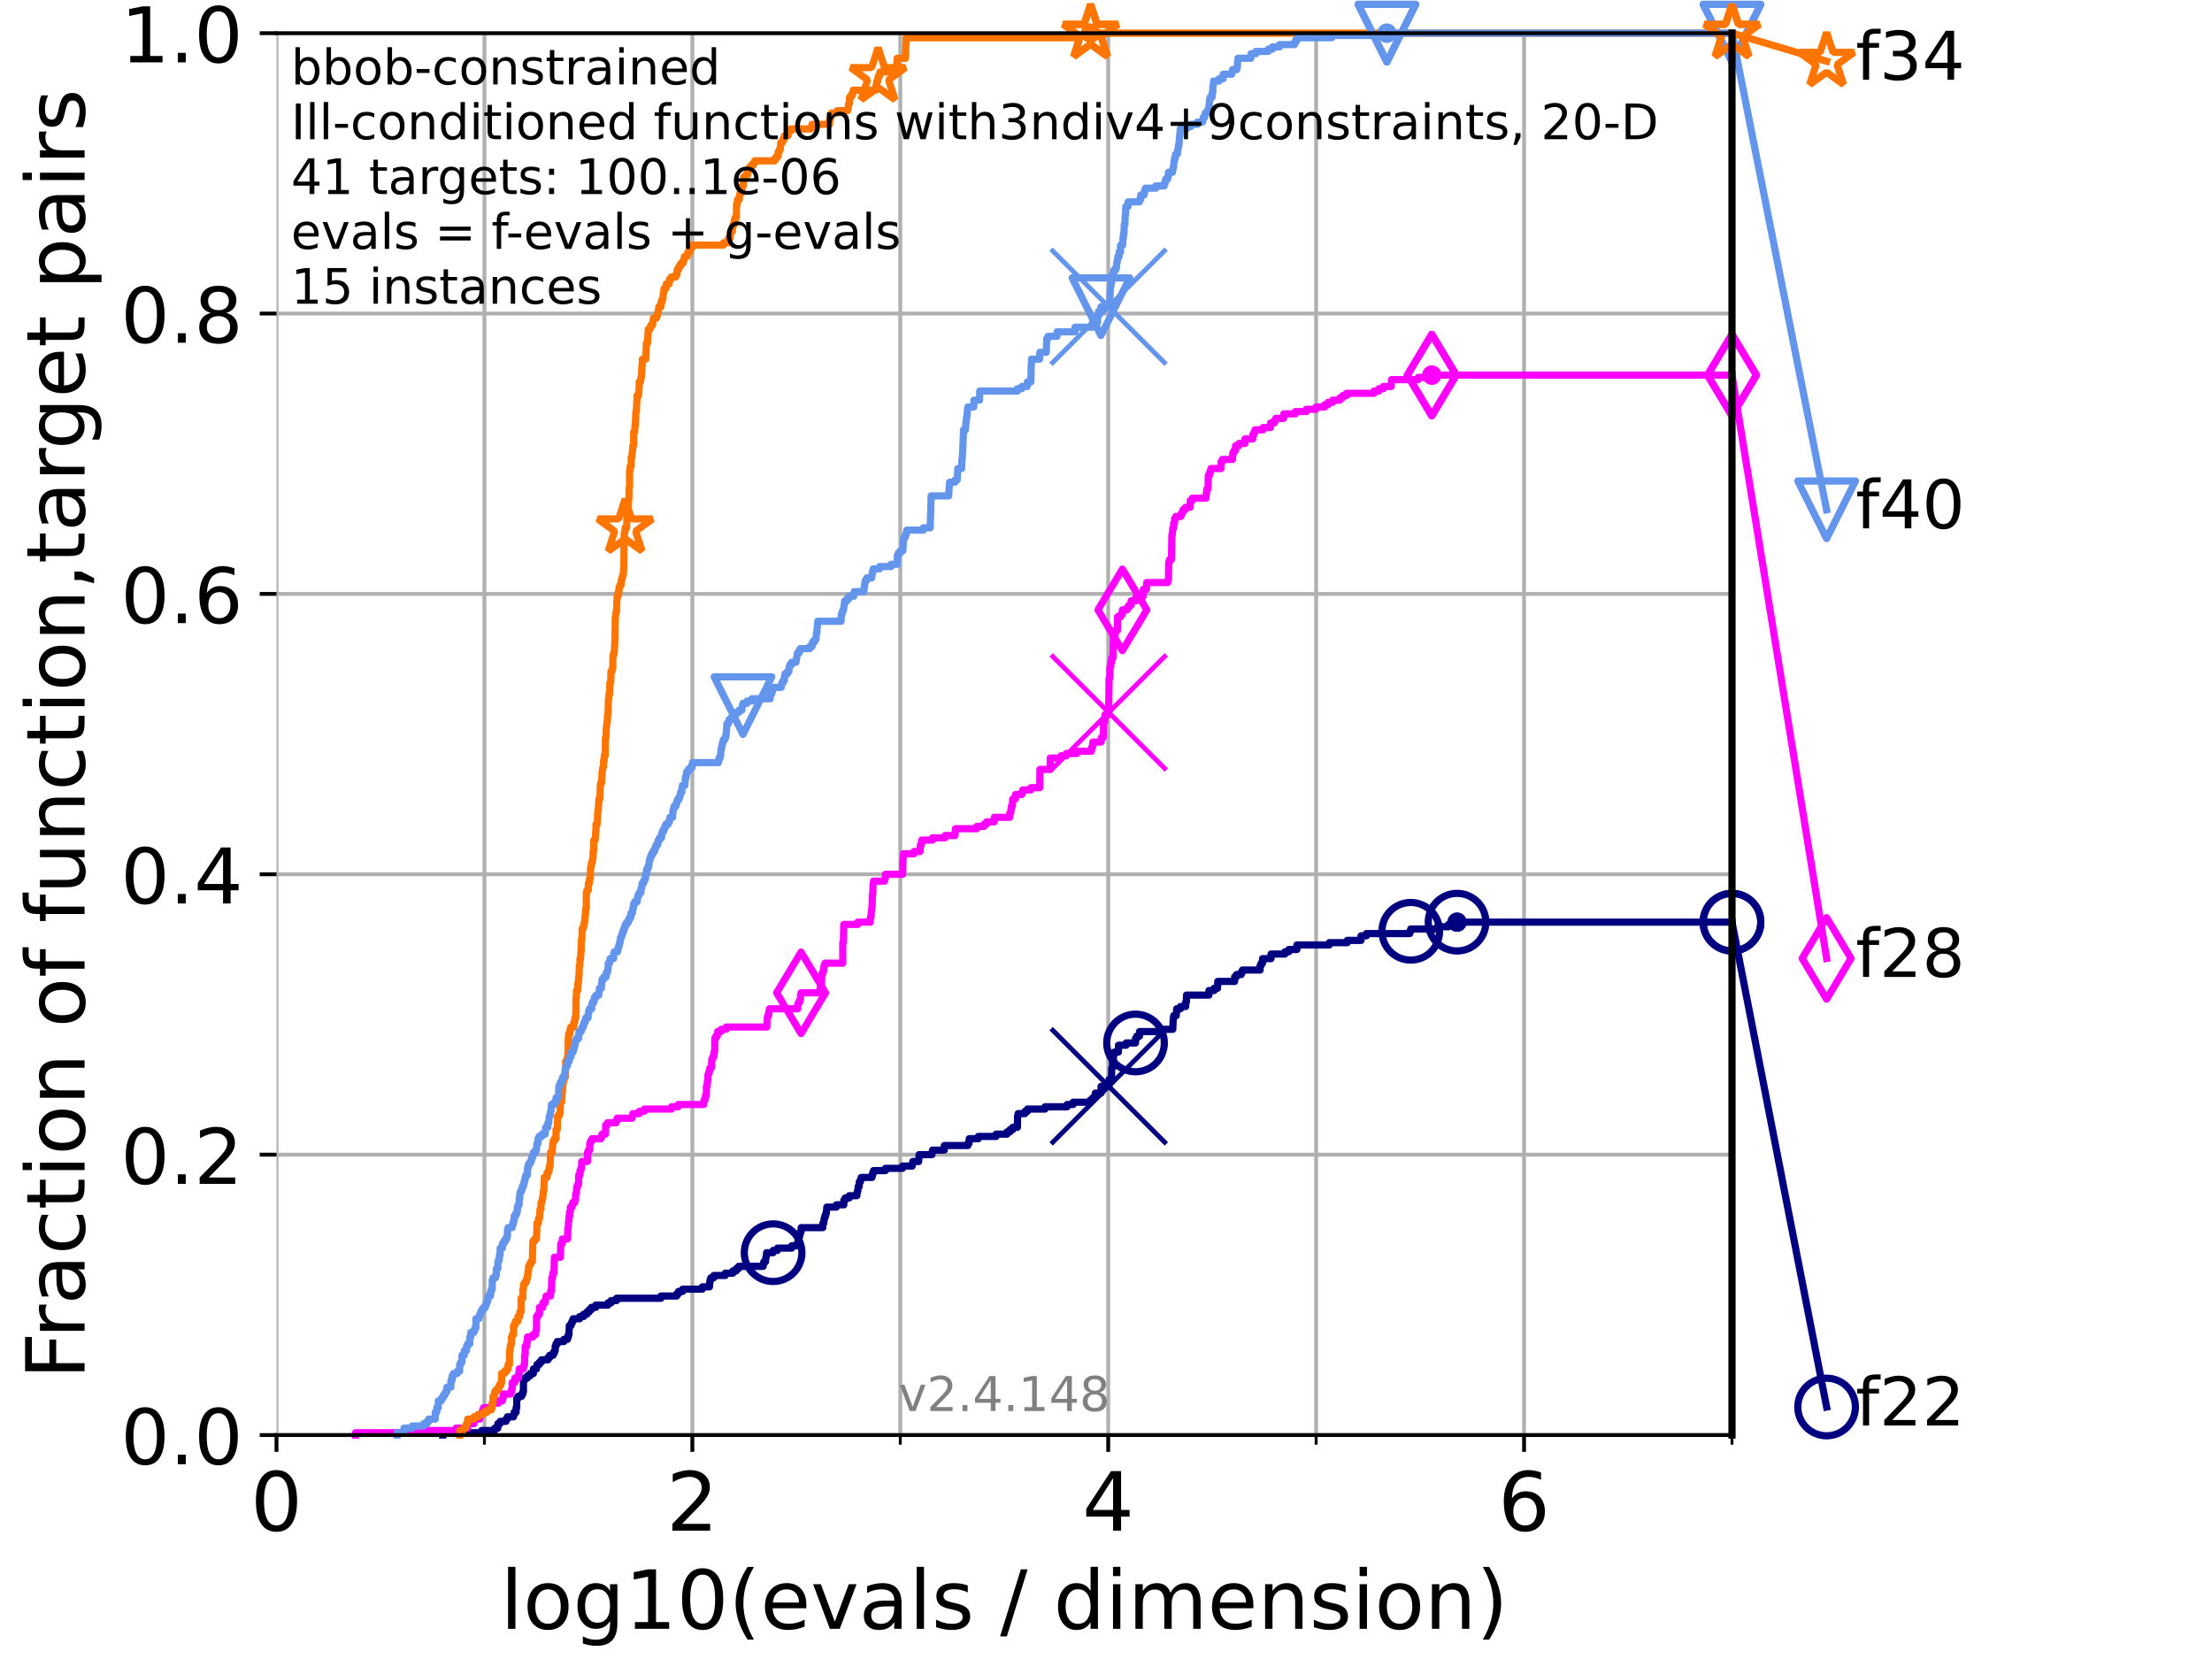 <?xml version="1.0" encoding="utf-8" standalone="no"?>
<!DOCTYPE svg PUBLIC "-//W3C//DTD SVG 1.1//EN"
  "http://www.w3.org/Graphics/SVG/1.1/DTD/svg11.dtd">
<!-- Created with matplotlib (https://matplotlib.org/) -->
<svg height="345.6pt" version="1.1" viewBox="0 0 460.8 345.6" width="460.8pt" xmlns="http://www.w3.org/2000/svg" xmlns:xlink="http://www.w3.org/1999/xlink">
 <defs>
  <style type="text/css">*{stroke-linecap:butt;stroke-linejoin:round;}</style>
 </defs>
 <g id="figure_1">
  <g id="patch_1">
   <path d="M 0 345.6 
L 460.8 345.6 
L 460.8 0 
L 0 0 
z
" style="fill:#ffffff;"/>
  </g>
  <g id="axes_1">
   <g id="patch_2">
    <path d="M 57.6 298.944 
L 360.806 298.944 
L 360.806 6.912 
L 57.6 6.912 
z
" style="fill:#ffffff;"/>
   </g>
   <g id="matplotlib.axis_1">
    <g id="xtick_1">
     <g id="line2d_1">
      <path clip-path="url(#p0f40291b22)" d="M 57.6 298.944 
L 57.6 6.912 
" style="fill:none;stroke:#b0b0b0;stroke-linecap:square;stroke-width:0.8;"/>
     </g>
     <g id="line2d_2">
      <defs>
       <path d="M 0 0 
L 0 3.5 
" id="m7f8e0418c0" style="stroke:#000000;stroke-width:0.8;"/>
      </defs>
      <g>
       <use style="stroke:#000000;stroke-width:0.8;" x="57.6" xlink:href="#m7f8e0418c0" y="298.944"/>
      </g>
     </g>
     <g id="text_1">
      <!-- 0 -->
      <g transform="translate(52.192 318.861)scale(0.17 -0.17)">
       <defs>
        <path d="M 31.781 66.406 
Q 24.172 66.406 20.328 58.906 
Q 16.5 51.422 16.5 36.375 
Q 16.5 21.391 20.328 13.891 
Q 24.172 6.391 31.781 6.391 
Q 39.453 6.391 43.281 13.891 
Q 47.125 21.391 47.125 36.375 
Q 47.125 51.422 43.281 58.906 
Q 39.453 66.406 31.781 66.406 
z
M 31.781 74.219 
Q 44.047 74.219 50.516 64.516 
Q 56.984 54.828 56.984 36.375 
Q 56.984 17.969 50.516 8.266 
Q 44.047 -1.422 31.781 -1.422 
Q 19.531 -1.422 13.062 8.266 
Q 6.594 17.969 6.594 36.375 
Q 6.594 54.828 13.062 64.516 
Q 19.531 74.219 31.781 74.219 
z
" id="DejaVuSans-48"/>
       </defs>
       <use xlink:href="#DejaVuSans-48"/>
      </g>
     </g>
    </g>
    <g id="xtick_2">
     <g id="line2d_3">
      <path clip-path="url(#p0f40291b22)" d="M 144.23 298.944 
L 144.23 6.912 
" style="fill:none;stroke:#b0b0b0;stroke-linecap:square;stroke-width:0.8;"/>
     </g>
     <g id="line2d_4">
      <g>
       <use style="stroke:#000000;stroke-width:0.8;" x="144.23" xlink:href="#m7f8e0418c0" y="298.944"/>
      </g>
     </g>
     <g id="text_2">
      <!-- 2 -->
      <g transform="translate(138.822 318.861)scale(0.17 -0.17)">
       <defs>
        <path d="M 19.188 8.297 
L 53.609 8.297 
L 53.609 0 
L 7.328 0 
L 7.328 8.297 
Q 12.938 14.109 22.625 23.891 
Q 32.328 33.688 34.812 36.531 
Q 39.547 41.844 41.422 45.531 
Q 43.312 49.219 43.312 52.781 
Q 43.312 58.594 39.234 62.25 
Q 35.156 65.922 28.609 65.922 
Q 23.969 65.922 18.812 64.312 
Q 13.672 62.703 7.812 59.422 
L 7.812 69.391 
Q 13.766 71.781 18.938 73 
Q 24.125 74.219 28.422 74.219 
Q 39.75 74.219 46.484 68.547 
Q 53.219 62.891 53.219 53.422 
Q 53.219 48.922 51.531 44.891 
Q 49.859 40.875 45.406 35.406 
Q 44.188 33.984 37.641 27.219 
Q 31.109 20.453 19.188 8.297 
z
" id="DejaVuSans-50"/>
       </defs>
       <use xlink:href="#DejaVuSans-50"/>
      </g>
     </g>
    </g>
    <g id="xtick_3">
     <g id="line2d_5">
      <path clip-path="url(#p0f40291b22)" d="M 230.861 298.944 
L 230.861 6.912 
" style="fill:none;stroke:#b0b0b0;stroke-linecap:square;stroke-width:0.8;"/>
     </g>
     <g id="line2d_6">
      <g>
       <use style="stroke:#000000;stroke-width:0.8;" x="230.861" xlink:href="#m7f8e0418c0" y="298.944"/>
      </g>
     </g>
     <g id="text_3">
      <!-- 4 -->
      <g transform="translate(225.453 318.861)scale(0.17 -0.17)">
       <defs>
        <path d="M 37.797 64.312 
L 12.891 25.391 
L 37.797 25.391 
z
M 35.203 72.906 
L 47.609 72.906 
L 47.609 25.391 
L 58.016 25.391 
L 58.016 17.188 
L 47.609 17.188 
L 47.609 0 
L 37.797 0 
L 37.797 17.188 
L 4.891 17.188 
L 4.891 26.703 
z
" id="DejaVuSans-52"/>
       </defs>
       <use xlink:href="#DejaVuSans-52"/>
      </g>
     </g>
    </g>
    <g id="xtick_4">
     <g id="line2d_7">
      <path clip-path="url(#p0f40291b22)" d="M 317.491 298.944 
L 317.491 6.912 
" style="fill:none;stroke:#b0b0b0;stroke-linecap:square;stroke-width:0.8;"/>
     </g>
     <g id="line2d_8">
      <g>
       <use style="stroke:#000000;stroke-width:0.8;" x="317.491" xlink:href="#m7f8e0418c0" y="298.944"/>
      </g>
     </g>
     <g id="text_4">
      <!-- 6 -->
      <g transform="translate(312.083 318.861)scale(0.17 -0.17)">
       <defs>
        <path d="M 33.016 40.375 
Q 26.375 40.375 22.484 35.828 
Q 18.609 31.297 18.609 23.391 
Q 18.609 15.531 22.484 10.953 
Q 26.375 6.391 33.016 6.391 
Q 39.656 6.391 43.531 10.953 
Q 47.406 15.531 47.406 23.391 
Q 47.406 31.297 43.531 35.828 
Q 39.656 40.375 33.016 40.375 
z
M 52.594 71.297 
L 52.594 62.312 
Q 48.875 64.062 45.094 64.984 
Q 41.312 65.922 37.594 65.922 
Q 27.828 65.922 22.672 59.328 
Q 17.531 52.734 16.797 39.406 
Q 19.672 43.656 24.016 45.922 
Q 28.375 48.188 33.594 48.188 
Q 44.578 48.188 50.953 41.516 
Q 57.328 34.859 57.328 23.391 
Q 57.328 12.156 50.688 5.359 
Q 44.047 -1.422 33.016 -1.422 
Q 20.359 -1.422 13.672 8.266 
Q 6.984 17.969 6.984 36.375 
Q 6.984 53.656 15.188 63.938 
Q 23.391 74.219 37.203 74.219 
Q 40.922 74.219 44.703 73.484 
Q 48.484 72.75 52.594 71.297 
z
" id="DejaVuSans-54"/>
       </defs>
       <use xlink:href="#DejaVuSans-54"/>
      </g>
     </g>
    </g>
    <g id="xtick_5">
     <g id="line2d_9">
      <path clip-path="url(#p0f40291b22)" d="M 100.915 298.944 
L 100.915 6.912 
" style="fill:none;stroke:#b0b0b0;stroke-linecap:square;stroke-width:0.8;"/>
     </g>
     <g id="line2d_10">
      <defs>
       <path d="M 0 0 
L 0 2 
" id="m1b140bd952" style="stroke:#000000;stroke-width:0.6;"/>
      </defs>
      <g>
       <use style="stroke:#000000;stroke-width:0.6;" x="100.915" xlink:href="#m1b140bd952" y="298.944"/>
      </g>
     </g>
    </g>
    <g id="xtick_6">
     <g id="line2d_11">
      <path clip-path="url(#p0f40291b22)" d="M 187.546 298.944 
L 187.546 6.912 
" style="fill:none;stroke:#b0b0b0;stroke-linecap:square;stroke-width:0.8;"/>
     </g>
     <g id="line2d_12">
      <g>
       <use style="stroke:#000000;stroke-width:0.6;" x="187.546" xlink:href="#m1b140bd952" y="298.944"/>
      </g>
     </g>
    </g>
    <g id="xtick_7">
     <g id="line2d_13">
      <path clip-path="url(#p0f40291b22)" d="M 274.176 298.944 
L 274.176 6.912 
" style="fill:none;stroke:#b0b0b0;stroke-linecap:square;stroke-width:0.8;"/>
     </g>
     <g id="line2d_14">
      <g>
       <use style="stroke:#000000;stroke-width:0.6;" x="274.176" xlink:href="#m1b140bd952" y="298.944"/>
      </g>
     </g>
    </g>
    <g id="xtick_8">
     <g id="line2d_15">
      <path clip-path="url(#p0f40291b22)" d="M 360.806 298.944 
L 360.806 6.912 
" style="fill:none;stroke:#b0b0b0;stroke-linecap:square;stroke-width:0.8;"/>
     </g>
     <g id="line2d_16">
      <g>
       <use style="stroke:#000000;stroke-width:0.6;" x="360.806" xlink:href="#m1b140bd952" y="298.944"/>
      </g>
     </g>
    </g>
    <g id="text_5">
     <!-- log10(evals / dimension) -->
     <g transform="translate(104.239 339.314)scale(0.17 -0.17)">
      <defs>
       <path d="M 9.422 75.984 
L 18.406 75.984 
L 18.406 0 
L 9.422 0 
z
" id="DejaVuSans-108"/>
       <path d="M 30.609 48.391 
Q 23.391 48.391 19.188 42.75 
Q 14.984 37.109 14.984 27.297 
Q 14.984 17.484 19.156 11.844 
Q 23.344 6.203 30.609 6.203 
Q 37.797 6.203 41.984 11.859 
Q 46.188 17.531 46.188 27.297 
Q 46.188 37.016 41.984 42.703 
Q 37.797 48.391 30.609 48.391 
z
M 30.609 56 
Q 42.328 56 49.016 48.375 
Q 55.719 40.766 55.719 27.297 
Q 55.719 13.875 49.016 6.219 
Q 42.328 -1.422 30.609 -1.422 
Q 18.844 -1.422 12.172 6.219 
Q 5.516 13.875 5.516 27.297 
Q 5.516 40.766 12.172 48.375 
Q 18.844 56 30.609 56 
z
" id="DejaVuSans-111"/>
       <path d="M 45.406 27.984 
Q 45.406 37.75 41.375 43.109 
Q 37.359 48.484 30.078 48.484 
Q 22.859 48.484 18.828 43.109 
Q 14.797 37.75 14.797 27.984 
Q 14.797 18.266 18.828 12.891 
Q 22.859 7.516 30.078 7.516 
Q 37.359 7.516 41.375 12.891 
Q 45.406 18.266 45.406 27.984 
z
M 54.391 6.781 
Q 54.391 -7.172 48.188 -13.984 
Q 42 -20.797 29.203 -20.797 
Q 24.469 -20.797 20.266 -20.094 
Q 16.062 -19.391 12.109 -17.922 
L 12.109 -9.188 
Q 16.062 -11.328 19.922 -12.344 
Q 23.781 -13.375 27.781 -13.375 
Q 36.625 -13.375 41.016 -8.766 
Q 45.406 -4.156 45.406 5.172 
L 45.406 9.625 
Q 42.625 4.781 38.281 2.391 
Q 33.938 0 27.875 0 
Q 17.828 0 11.672 7.656 
Q 5.516 15.328 5.516 27.984 
Q 5.516 40.672 11.672 48.328 
Q 17.828 56 27.875 56 
Q 33.938 56 38.281 53.609 
Q 42.625 51.219 45.406 46.391 
L 45.406 54.688 
L 54.391 54.688 
z
" id="DejaVuSans-103"/>
       <path d="M 12.406 8.297 
L 28.516 8.297 
L 28.516 63.922 
L 10.984 60.406 
L 10.984 69.391 
L 28.422 72.906 
L 38.281 72.906 
L 38.281 8.297 
L 54.391 8.297 
L 54.391 0 
L 12.406 0 
z
" id="DejaVuSans-49"/>
       <path d="M 31 75.875 
Q 24.469 64.656 21.281 53.656 
Q 18.109 42.672 18.109 31.391 
Q 18.109 20.125 21.312 9.062 
Q 24.516 -2 31 -13.188 
L 23.188 -13.188 
Q 15.875 -1.703 12.234 9.375 
Q 8.594 20.453 8.594 31.391 
Q 8.594 42.281 12.203 53.312 
Q 15.828 64.359 23.188 75.875 
z
" id="DejaVuSans-40"/>
       <path d="M 56.203 29.594 
L 56.203 25.203 
L 14.891 25.203 
Q 15.484 15.922 20.484 11.062 
Q 25.484 6.203 34.422 6.203 
Q 39.594 6.203 44.453 7.469 
Q 49.312 8.734 54.109 11.281 
L 54.109 2.781 
Q 49.266 0.734 44.188 -0.344 
Q 39.109 -1.422 33.891 -1.422 
Q 20.797 -1.422 13.156 6.188 
Q 5.516 13.812 5.516 26.812 
Q 5.516 40.234 12.766 48.109 
Q 20.016 56 32.328 56 
Q 43.359 56 49.781 48.891 
Q 56.203 41.797 56.203 29.594 
z
M 47.219 32.234 
Q 47.125 39.594 43.094 43.984 
Q 39.062 48.391 32.422 48.391 
Q 24.906 48.391 20.391 44.141 
Q 15.875 39.891 15.188 32.172 
z
" id="DejaVuSans-101"/>
       <path d="M 2.984 54.688 
L 12.5 54.688 
L 29.594 8.797 
L 46.688 54.688 
L 56.203 54.688 
L 35.688 0 
L 23.484 0 
z
" id="DejaVuSans-118"/>
       <path d="M 34.281 27.484 
Q 23.391 27.484 19.188 25 
Q 14.984 22.516 14.984 16.5 
Q 14.984 11.719 18.141 8.906 
Q 21.297 6.109 26.703 6.109 
Q 34.188 6.109 38.703 11.406 
Q 43.219 16.703 43.219 25.484 
L 43.219 27.484 
z
M 52.203 31.203 
L 52.203 0 
L 43.219 0 
L 43.219 8.297 
Q 40.141 3.328 35.547 0.953 
Q 30.953 -1.422 24.312 -1.422 
Q 15.922 -1.422 10.953 3.297 
Q 6 8.016 6 15.922 
Q 6 25.141 12.172 29.828 
Q 18.359 34.516 30.609 34.516 
L 43.219 34.516 
L 43.219 35.406 
Q 43.219 41.609 39.141 45 
Q 35.062 48.391 27.688 48.391 
Q 23 48.391 18.547 47.266 
Q 14.109 46.141 10.016 43.891 
L 10.016 52.203 
Q 14.938 54.109 19.578 55.047 
Q 24.219 56 28.609 56 
Q 40.484 56 46.344 49.844 
Q 52.203 43.703 52.203 31.203 
z
" id="DejaVuSans-97"/>
       <path d="M 44.281 53.078 
L 44.281 44.578 
Q 40.484 46.531 36.375 47.5 
Q 32.281 48.484 27.875 48.484 
Q 21.188 48.484 17.844 46.438 
Q 14.5 44.391 14.5 40.281 
Q 14.5 37.156 16.891 35.375 
Q 19.281 33.594 26.516 31.984 
L 29.594 31.297 
Q 39.156 29.25 43.188 25.516 
Q 47.219 21.781 47.219 15.094 
Q 47.219 7.469 41.188 3.016 
Q 35.156 -1.422 24.609 -1.422 
Q 20.219 -1.422 15.453 -0.562 
Q 10.688 0.297 5.422 2 
L 5.422 11.281 
Q 10.406 8.688 15.234 7.391 
Q 20.062 6.109 24.812 6.109 
Q 31.156 6.109 34.562 8.281 
Q 37.984 10.453 37.984 14.406 
Q 37.984 18.062 35.516 20.016 
Q 33.062 21.969 24.703 23.781 
L 21.578 24.516 
Q 13.234 26.266 9.516 29.906 
Q 5.812 33.547 5.812 39.891 
Q 5.812 47.609 11.281 51.797 
Q 16.75 56 26.812 56 
Q 31.781 56 36.172 55.266 
Q 40.578 54.547 44.281 53.078 
z
" id="DejaVuSans-115"/>
       <path id="DejaVuSans-32"/>
       <path d="M 25.391 72.906 
L 33.688 72.906 
L 8.297 -9.281 
L 0 -9.281 
z
" id="DejaVuSans-47"/>
       <path d="M 45.406 46.391 
L 45.406 75.984 
L 54.391 75.984 
L 54.391 0 
L 45.406 0 
L 45.406 8.203 
Q 42.578 3.328 38.25 0.953 
Q 33.938 -1.422 27.875 -1.422 
Q 17.969 -1.422 11.734 6.484 
Q 5.516 14.406 5.516 27.297 
Q 5.516 40.188 11.734 48.094 
Q 17.969 56 27.875 56 
Q 33.938 56 38.25 53.625 
Q 42.578 51.266 45.406 46.391 
z
M 14.797 27.297 
Q 14.797 17.391 18.875 11.75 
Q 22.953 6.109 30.078 6.109 
Q 37.203 6.109 41.297 11.75 
Q 45.406 17.391 45.406 27.297 
Q 45.406 37.203 41.297 42.844 
Q 37.203 48.484 30.078 48.484 
Q 22.953 48.484 18.875 42.844 
Q 14.797 37.203 14.797 27.297 
z
" id="DejaVuSans-100"/>
       <path d="M 9.422 54.688 
L 18.406 54.688 
L 18.406 0 
L 9.422 0 
z
M 9.422 75.984 
L 18.406 75.984 
L 18.406 64.594 
L 9.422 64.594 
z
" id="DejaVuSans-105"/>
       <path d="M 52 44.188 
Q 55.375 50.25 60.062 53.125 
Q 64.75 56 71.094 56 
Q 79.641 56 84.281 50.016 
Q 88.922 44.047 88.922 33.016 
L 88.922 0 
L 79.891 0 
L 79.891 32.719 
Q 79.891 40.578 77.094 44.375 
Q 74.312 48.188 68.609 48.188 
Q 61.625 48.188 57.562 43.547 
Q 53.516 38.922 53.516 30.906 
L 53.516 0 
L 44.484 0 
L 44.484 32.719 
Q 44.484 40.625 41.703 44.406 
Q 38.922 48.188 33.109 48.188 
Q 26.219 48.188 22.156 43.531 
Q 18.109 38.875 18.109 30.906 
L 18.109 0 
L 9.078 0 
L 9.078 54.688 
L 18.109 54.688 
L 18.109 46.188 
Q 21.188 51.219 25.484 53.609 
Q 29.781 56 35.688 56 
Q 41.656 56 45.828 52.969 
Q 50 49.953 52 44.188 
z
" id="DejaVuSans-109"/>
       <path d="M 54.891 33.016 
L 54.891 0 
L 45.906 0 
L 45.906 32.719 
Q 45.906 40.484 42.875 44.328 
Q 39.844 48.188 33.797 48.188 
Q 26.516 48.188 22.312 43.547 
Q 18.109 38.922 18.109 30.906 
L 18.109 0 
L 9.078 0 
L 9.078 54.688 
L 18.109 54.688 
L 18.109 46.188 
Q 21.344 51.125 25.703 53.562 
Q 30.078 56 35.797 56 
Q 45.219 56 50.047 50.172 
Q 54.891 44.344 54.891 33.016 
z
" id="DejaVuSans-110"/>
       <path d="M 8.016 75.875 
L 15.828 75.875 
Q 23.141 64.359 26.781 53.312 
Q 30.422 42.281 30.422 31.391 
Q 30.422 20.453 26.781 9.375 
Q 23.141 -1.703 15.828 -13.188 
L 8.016 -13.188 
Q 14.5 -2 17.703 9.062 
Q 20.906 20.125 20.906 31.391 
Q 20.906 42.672 17.703 53.656 
Q 14.5 64.656 8.016 75.875 
z
" id="DejaVuSans-41"/>
      </defs>
      <use xlink:href="#DejaVuSans-108"/>
      <use x="27.783" xlink:href="#DejaVuSans-111"/>
      <use x="88.965" xlink:href="#DejaVuSans-103"/>
      <use x="152.441" xlink:href="#DejaVuSans-49"/>
      <use x="216.064" xlink:href="#DejaVuSans-48"/>
      <use x="279.688" xlink:href="#DejaVuSans-40"/>
      <use x="318.701" xlink:href="#DejaVuSans-101"/>
      <use x="380.225" xlink:href="#DejaVuSans-118"/>
      <use x="439.404" xlink:href="#DejaVuSans-97"/>
      <use x="500.684" xlink:href="#DejaVuSans-108"/>
      <use x="528.467" xlink:href="#DejaVuSans-115"/>
      <use x="580.566" xlink:href="#DejaVuSans-32"/>
      <use x="612.354" xlink:href="#DejaVuSans-47"/>
      <use x="646.045" xlink:href="#DejaVuSans-32"/>
      <use x="677.832" xlink:href="#DejaVuSans-100"/>
      <use x="741.309" xlink:href="#DejaVuSans-105"/>
      <use x="769.092" xlink:href="#DejaVuSans-109"/>
      <use x="866.504" xlink:href="#DejaVuSans-101"/>
      <use x="928.027" xlink:href="#DejaVuSans-110"/>
      <use x="991.406" xlink:href="#DejaVuSans-115"/>
      <use x="1043.506" xlink:href="#DejaVuSans-105"/>
      <use x="1071.289" xlink:href="#DejaVuSans-111"/>
      <use x="1132.471" xlink:href="#DejaVuSans-110"/>
      <use x="1195.85" xlink:href="#DejaVuSans-41"/>
     </g>
    </g>
   </g>
   <g id="matplotlib.axis_2">
    <g id="ytick_1">
     <g id="line2d_17">
      <path clip-path="url(#p0f40291b22)" d="M 57.6 298.944 
L 360.806 298.944 
" style="fill:none;stroke:#b0b0b0;stroke-linecap:square;stroke-width:0.8;"/>
     </g>
     <g id="line2d_18">
      <defs>
       <path d="M 0 0 
L -3.5 0 
" id="m0dcece9072" style="stroke:#000000;stroke-width:0.8;"/>
      </defs>
      <g>
       <use style="stroke:#000000;stroke-width:0.8;" x="57.6" xlink:href="#m0dcece9072" y="298.944"/>
      </g>
     </g>
     <g id="text_6">
      <!-- 0.0 -->
      <g transform="translate(25.155 305.023)scale(0.16 -0.16)">
       <defs>
        <path d="M 10.688 12.406 
L 21 12.406 
L 21 0 
L 10.688 0 
z
" id="DejaVuSans-46"/>
       </defs>
       <use xlink:href="#DejaVuSans-48"/>
       <use x="63.623" xlink:href="#DejaVuSans-46"/>
       <use x="95.41" xlink:href="#DejaVuSans-48"/>
      </g>
     </g>
    </g>
    <g id="ytick_2">
     <g id="line2d_19">
      <path clip-path="url(#p0f40291b22)" d="M 57.6 240.538 
L 360.806 240.538 
" style="fill:none;stroke:#b0b0b0;stroke-linecap:square;stroke-width:0.8;"/>
     </g>
     <g id="line2d_20">
      <g>
       <use style="stroke:#000000;stroke-width:0.8;" x="57.6" xlink:href="#m0dcece9072" y="240.538"/>
      </g>
     </g>
     <g id="text_7">
      <!-- 0.2 -->
      <g transform="translate(25.155 246.616)scale(0.16 -0.16)">
       <use xlink:href="#DejaVuSans-48"/>
       <use x="63.623" xlink:href="#DejaVuSans-46"/>
       <use x="95.41" xlink:href="#DejaVuSans-50"/>
      </g>
     </g>
    </g>
    <g id="ytick_3">
     <g id="line2d_21">
      <path clip-path="url(#p0f40291b22)" d="M 57.6 182.131 
L 360.806 182.131 
" style="fill:none;stroke:#b0b0b0;stroke-linecap:square;stroke-width:0.8;"/>
     </g>
     <g id="line2d_22">
      <g>
       <use style="stroke:#000000;stroke-width:0.8;" x="57.6" xlink:href="#m0dcece9072" y="182.131"/>
      </g>
     </g>
     <g id="text_8">
      <!-- 0.4 -->
      <g transform="translate(25.155 188.21)scale(0.16 -0.16)">
       <use xlink:href="#DejaVuSans-48"/>
       <use x="63.623" xlink:href="#DejaVuSans-46"/>
       <use x="95.41" xlink:href="#DejaVuSans-52"/>
      </g>
     </g>
    </g>
    <g id="ytick_4">
     <g id="line2d_23">
      <path clip-path="url(#p0f40291b22)" d="M 57.6 123.725 
L 360.806 123.725 
" style="fill:none;stroke:#b0b0b0;stroke-linecap:square;stroke-width:0.8;"/>
     </g>
     <g id="line2d_24">
      <g>
       <use style="stroke:#000000;stroke-width:0.8;" x="57.6" xlink:href="#m0dcece9072" y="123.725"/>
      </g>
     </g>
     <g id="text_9">
      <!-- 0.6 -->
      <g transform="translate(25.155 129.804)scale(0.16 -0.16)">
       <use xlink:href="#DejaVuSans-48"/>
       <use x="63.623" xlink:href="#DejaVuSans-46"/>
       <use x="95.41" xlink:href="#DejaVuSans-54"/>
      </g>
     </g>
    </g>
    <g id="ytick_5">
     <g id="line2d_25">
      <path clip-path="url(#p0f40291b22)" d="M 57.6 65.318 
L 360.806 65.318 
" style="fill:none;stroke:#b0b0b0;stroke-linecap:square;stroke-width:0.8;"/>
     </g>
     <g id="line2d_26">
      <g>
       <use style="stroke:#000000;stroke-width:0.8;" x="57.6" xlink:href="#m0dcece9072" y="65.318"/>
      </g>
     </g>
     <g id="text_10">
      <!-- 0.8 -->
      <g transform="translate(25.155 71.397)scale(0.16 -0.16)">
       <defs>
        <path d="M 31.781 34.625 
Q 24.75 34.625 20.719 30.859 
Q 16.703 27.094 16.703 20.516 
Q 16.703 13.922 20.719 10.156 
Q 24.75 6.391 31.781 6.391 
Q 38.812 6.391 42.859 10.172 
Q 46.922 13.969 46.922 20.516 
Q 46.922 27.094 42.891 30.859 
Q 38.875 34.625 31.781 34.625 
z
M 21.922 38.812 
Q 15.578 40.375 12.031 44.719 
Q 8.5 49.078 8.5 55.328 
Q 8.5 64.062 14.719 69.141 
Q 20.953 74.219 31.781 74.219 
Q 42.672 74.219 48.875 69.141 
Q 55.078 64.062 55.078 55.328 
Q 55.078 49.078 51.531 44.719 
Q 48 40.375 41.703 38.812 
Q 48.828 37.156 52.797 32.312 
Q 56.781 27.484 56.781 20.516 
Q 56.781 9.906 50.312 4.234 
Q 43.844 -1.422 31.781 -1.422 
Q 19.734 -1.422 13.25 4.234 
Q 6.781 9.906 6.781 20.516 
Q 6.781 27.484 10.781 32.312 
Q 14.797 37.156 21.922 38.812 
z
M 18.312 54.391 
Q 18.312 48.734 21.844 45.562 
Q 25.391 42.391 31.781 42.391 
Q 38.141 42.391 41.719 45.562 
Q 45.312 48.734 45.312 54.391 
Q 45.312 60.062 41.719 63.234 
Q 38.141 66.406 31.781 66.406 
Q 25.391 66.406 21.844 63.234 
Q 18.312 60.062 18.312 54.391 
z
" id="DejaVuSans-56"/>
       </defs>
       <use xlink:href="#DejaVuSans-48"/>
       <use x="63.623" xlink:href="#DejaVuSans-46"/>
       <use x="95.41" xlink:href="#DejaVuSans-56"/>
      </g>
     </g>
    </g>
    <g id="ytick_6">
     <g id="line2d_27">
      <path clip-path="url(#p0f40291b22)" d="M 57.6 6.912 
L 360.806 6.912 
" style="fill:none;stroke:#b0b0b0;stroke-linecap:square;stroke-width:0.8;"/>
     </g>
     <g id="line2d_28">
      <g>
       <use style="stroke:#000000;stroke-width:0.8;" x="57.6" xlink:href="#m0dcece9072" y="6.912"/>
      </g>
     </g>
     <g id="text_11">
      <!-- 1.0 -->
      <g transform="translate(25.155 12.991)scale(0.16 -0.16)">
       <use xlink:href="#DejaVuSans-49"/>
       <use x="63.623" xlink:href="#DejaVuSans-46"/>
       <use x="95.41" xlink:href="#DejaVuSans-48"/>
      </g>
     </g>
    </g>
    <g id="text_12">
     <!-- Fraction of function,target pairs -->
     <g transform="translate(17.62 287.313)rotate(-90)scale(0.17 -0.17)">
      <defs>
       <path d="M 9.812 72.906 
L 51.703 72.906 
L 51.703 64.594 
L 19.672 64.594 
L 19.672 43.109 
L 48.578 43.109 
L 48.578 34.812 
L 19.672 34.812 
L 19.672 0 
L 9.812 0 
z
" id="DejaVuSans-70"/>
       <path d="M 41.109 46.297 
Q 39.594 47.172 37.812 47.578 
Q 36.031 48 33.891 48 
Q 26.266 48 22.188 43.047 
Q 18.109 38.094 18.109 28.812 
L 18.109 0 
L 9.078 0 
L 9.078 54.688 
L 18.109 54.688 
L 18.109 46.188 
Q 20.953 51.172 25.484 53.578 
Q 30.031 56 36.531 56 
Q 37.453 56 38.578 55.875 
Q 39.703 55.766 41.062 55.516 
z
" id="DejaVuSans-114"/>
       <path d="M 48.781 52.594 
L 48.781 44.188 
Q 44.969 46.297 41.141 47.344 
Q 37.312 48.391 33.406 48.391 
Q 24.656 48.391 19.812 42.844 
Q 14.984 37.312 14.984 27.297 
Q 14.984 17.281 19.812 11.734 
Q 24.656 6.203 33.406 6.203 
Q 37.312 6.203 41.141 7.25 
Q 44.969 8.297 48.781 10.406 
L 48.781 2.094 
Q 45.016 0.344 40.984 -0.531 
Q 36.969 -1.422 32.422 -1.422 
Q 20.062 -1.422 12.781 6.344 
Q 5.516 14.109 5.516 27.297 
Q 5.516 40.672 12.859 48.328 
Q 20.219 56 33.016 56 
Q 37.156 56 41.109 55.141 
Q 45.062 54.297 48.781 52.594 
z
" id="DejaVuSans-99"/>
       <path d="M 18.312 70.219 
L 18.312 54.688 
L 36.812 54.688 
L 36.812 47.703 
L 18.312 47.703 
L 18.312 18.016 
Q 18.312 11.328 20.141 9.422 
Q 21.969 7.516 27.594 7.516 
L 36.812 7.516 
L 36.812 0 
L 27.594 0 
Q 17.188 0 13.234 3.875 
Q 9.281 7.766 9.281 18.016 
L 9.281 47.703 
L 2.688 47.703 
L 2.688 54.688 
L 9.281 54.688 
L 9.281 70.219 
z
" id="DejaVuSans-116"/>
       <path d="M 37.109 75.984 
L 37.109 68.5 
L 28.516 68.5 
Q 23.688 68.5 21.797 66.547 
Q 19.922 64.594 19.922 59.516 
L 19.922 54.688 
L 34.719 54.688 
L 34.719 47.703 
L 19.922 47.703 
L 19.922 0 
L 10.891 0 
L 10.891 47.703 
L 2.297 47.703 
L 2.297 54.688 
L 10.891 54.688 
L 10.891 58.5 
Q 10.891 67.625 15.141 71.797 
Q 19.391 75.984 28.609 75.984 
z
" id="DejaVuSans-102"/>
       <path d="M 8.5 21.578 
L 8.5 54.688 
L 17.484 54.688 
L 17.484 21.922 
Q 17.484 14.156 20.5 10.266 
Q 23.531 6.391 29.594 6.391 
Q 36.859 6.391 41.078 11.031 
Q 45.312 15.672 45.312 23.688 
L 45.312 54.688 
L 54.297 54.688 
L 54.297 0 
L 45.312 0 
L 45.312 8.406 
Q 42.047 3.422 37.719 1 
Q 33.406 -1.422 27.688 -1.422 
Q 18.266 -1.422 13.375 4.438 
Q 8.5 10.297 8.5 21.578 
z
M 31.109 56 
z
" id="DejaVuSans-117"/>
       <path d="M 11.719 12.406 
L 22.016 12.406 
L 22.016 4 
L 14.016 -11.625 
L 7.719 -11.625 
L 11.719 4 
z
" id="DejaVuSans-44"/>
       <path d="M 18.109 8.203 
L 18.109 -20.797 
L 9.078 -20.797 
L 9.078 54.688 
L 18.109 54.688 
L 18.109 46.391 
Q 20.953 51.266 25.266 53.625 
Q 29.594 56 35.594 56 
Q 45.562 56 51.781 48.094 
Q 58.016 40.188 58.016 27.297 
Q 58.016 14.406 51.781 6.484 
Q 45.562 -1.422 35.594 -1.422 
Q 29.594 -1.422 25.266 0.953 
Q 20.953 3.328 18.109 8.203 
z
M 48.688 27.297 
Q 48.688 37.203 44.609 42.844 
Q 40.531 48.484 33.406 48.484 
Q 26.266 48.484 22.188 42.844 
Q 18.109 37.203 18.109 27.297 
Q 18.109 17.391 22.188 11.75 
Q 26.266 6.109 33.406 6.109 
Q 40.531 6.109 44.609 11.75 
Q 48.688 17.391 48.688 27.297 
z
" id="DejaVuSans-112"/>
      </defs>
      <use xlink:href="#DejaVuSans-70"/>
      <use x="50.27" xlink:href="#DejaVuSans-114"/>
      <use x="91.383" xlink:href="#DejaVuSans-97"/>
      <use x="152.662" xlink:href="#DejaVuSans-99"/>
      <use x="207.643" xlink:href="#DejaVuSans-116"/>
      <use x="246.852" xlink:href="#DejaVuSans-105"/>
      <use x="274.635" xlink:href="#DejaVuSans-111"/>
      <use x="335.816" xlink:href="#DejaVuSans-110"/>
      <use x="399.195" xlink:href="#DejaVuSans-32"/>
      <use x="430.982" xlink:href="#DejaVuSans-111"/>
      <use x="492.164" xlink:href="#DejaVuSans-102"/>
      <use x="527.369" xlink:href="#DejaVuSans-32"/>
      <use x="559.156" xlink:href="#DejaVuSans-102"/>
      <use x="594.361" xlink:href="#DejaVuSans-117"/>
      <use x="657.74" xlink:href="#DejaVuSans-110"/>
      <use x="721.119" xlink:href="#DejaVuSans-99"/>
      <use x="776.1" xlink:href="#DejaVuSans-116"/>
      <use x="815.309" xlink:href="#DejaVuSans-105"/>
      <use x="843.092" xlink:href="#DejaVuSans-111"/>
      <use x="904.273" xlink:href="#DejaVuSans-110"/>
      <use x="967.652" xlink:href="#DejaVuSans-44"/>
      <use x="999.439" xlink:href="#DejaVuSans-116"/>
      <use x="1038.648" xlink:href="#DejaVuSans-97"/>
      <use x="1099.928" xlink:href="#DejaVuSans-114"/>
      <use x="1139.291" xlink:href="#DejaVuSans-103"/>
      <use x="1202.768" xlink:href="#DejaVuSans-101"/>
      <use x="1264.291" xlink:href="#DejaVuSans-116"/>
      <use x="1303.5" xlink:href="#DejaVuSans-32"/>
      <use x="1335.287" xlink:href="#DejaVuSans-112"/>
      <use x="1398.764" xlink:href="#DejaVuSans-97"/>
      <use x="1460.043" xlink:href="#DejaVuSans-105"/>
      <use x="1487.826" xlink:href="#DejaVuSans-114"/>
      <use x="1528.939" xlink:href="#DejaVuSans-115"/>
     </g>
    </g>
   </g>
   <g id="line2d_29">
    <defs>
     <path d="M 0 1.5 
C 0.398 1.5 0.779 1.342 1.061 1.061 
C 1.342 0.779 1.5 0.398 1.5 0 
C 1.5 -0.398 1.342 -0.779 1.061 -1.061 
C 0.779 -1.342 0.398 -1.5 0 -1.5 
C -0.398 -1.5 -0.779 -1.342 -1.061 -1.061 
C -1.342 -0.779 -1.5 -0.398 -1.5 0 
C -1.5 0.398 -1.342 0.779 -1.061 1.061 
C -0.779 1.342 -0.398 1.5 0 1.5 
z
" id="me418c5e93e" style="stroke:#000080;"/>
    </defs>
    <g>
     <use style="fill:#000080;stroke:#000080;" x="303.533" xlink:href="#me418c5e93e" y="192.103"/>
     <use style="fill:#000080;stroke:#000080;" x="303.533" xlink:href="#me418c5e93e" y="192.103"/>
    </g>
   </g>
   <g id="line2d_30">
    <path d="M 92.224 298.944 
L 92.224 298.469 
L 100.342 298.469 
L 100.342 297.994 
L 103.047 297.994 
L 103.047 297.519 
L 103.707 297.519 
L 103.707 296.57 
L 104.188 296.57 
L 104.188 296.095 
L 105.411 296.095 
L 105.411 295.62 
L 105.705 295.62 
L 105.705 295.145 
L 106.974 295.145 
L 106.974 294.67 
L 107.11 294.67 
L 107.11 294.196 
L 107.512 294.196 
L 107.512 293.246 
L 107.644 293.246 
L 107.644 291.346 
L 107.905 291.346 
L 107.905 290.872 
L 108.668 290.872 
L 108.668 290.397 
L 108.915 290.397 
L 108.915 289.922 
L 109.038 289.922 
L 109.038 287.548 
L 109.28 287.548 
L 109.28 287.073 
L 109.874 287.073 
L 109.874 286.598 
L 110.449 286.598 
L 110.449 286.123 
L 111.117 286.123 
L 111.117 285.173 
L 111.762 285.173 
L 111.868 284.224 
L 112.386 284.224 
L 112.386 283.749 
L 112.79 283.749 
L 112.79 283.274 
L 114.142 283.274 
L 114.142 282.799 
L 114.51 282.799 
L 114.51 282.324 
L 115.227 282.324 
L 115.227 281.849 
L 115.489 281.849 
L 115.489 281.375 
L 115.662 281.375 
L 115.662 280.425 
L 115.833 280.425 
L 115.833 279.95 
L 116.086 279.95 
L 116.086 279.475 
L 117.462 279.475 
L 117.462 279 
L 118.227 279 
L 118.227 278.526 
L 118.376 278.526 
L 118.376 278.051 
L 118.525 278.051 
L 118.598 276.151 
L 118.962 276.151 
L 118.962 275.676 
L 119.177 275.676 
L 119.177 275.202 
L 119.39 275.202 
L 119.39 274.727 
L 120.748 274.727 
L 120.748 274.252 
L 121.582 274.252 
L 121.582 273.777 
L 122.259 273.777 
L 122.259 273.302 
L 122.737 273.302 
L 122.737 272.827 
L 123.203 272.827 
L 123.203 272.352 
L 124.102 272.352 
L 124.102 271.878 
L 126.661 271.878 
L 126.661 271.403 
L 127.32 271.403 
L 127.32 270.928 
L 128.441 270.928 
L 128.441 270.453 
L 137.681 270.453 
L 137.681 269.978 
L 140.973 269.978 
L 140.973 269.503 
L 141.349 269.503 
L 141.349 269.029 
L 142.207 269.029 
L 142.207 268.554 
L 146.303 268.554 
L 146.303 268.079 
L 147.793 268.079 
L 147.84 267.129 
L 147.917 267.129 
L 147.917 266.654 
L 148.086 266.654 
L 148.086 266.179 
L 148.704 266.179 
L 148.704 265.705 
L 151.083 265.705 
L 151.083 265.23 
L 152.674 265.23 
L 152.674 264.755 
L 153.369 264.755 
L 153.369 264.28 
L 153.861 264.28 
L 153.861 263.805 
L 158.981 263.805 
L 158.981 263.33 
L 159.109 263.33 
L 159.109 262.855 
L 159.473 262.855 
L 159.54 261.906 
L 159.623 261.906 
L 159.697 260.956 
L 161.053 260.956 
L 161.053 260.481 
L 161.961 260.481 
L 161.961 260.006 
L 164.913 260.006 
L 164.913 259.532 
L 166.005 259.532 
L 166.005 259.057 
L 166.362 259.057 
L 166.368 257.632 
L 166.581 257.632 
L 166.684 256.682 
L 166.871 256.682 
L 166.905 255.733 
L 171.409 255.733 
L 171.423 254.783 
L 171.621 254.783 
L 171.678 253.833 
L 171.813 253.833 
L 171.813 253.359 
L 171.986 253.359 
L 171.986 252.884 
L 172.119 252.884 
L 172.2 251.934 
L 172.242 251.934 
L 172.242 251.459 
L 174.23 251.459 
L 174.23 250.984 
L 175.781 250.984 
L 175.781 250.035 
L 176.067 250.035 
L 176.067 249.56 
L 176.913 249.56 
L 176.913 249.085 
L 178.503 249.085 
L 178.597 248.135 
L 178.715 248.135 
L 178.76 247.185 
L 178.989 247.185 
L 178.992 246.236 
L 179.225 246.236 
L 179.225 245.761 
L 179.397 245.761 
L 179.397 245.286 
L 181.649 245.286 
L 181.649 244.811 
L 181.782 244.811 
L 181.782 244.336 
L 181.978 244.336 
L 181.978 243.862 
L 184.46 243.862 
L 184.46 243.387 
L 188.006 243.387 
L 188.006 242.912 
L 190.027 242.912 
L 190.027 242.437 
L 190.15 242.437 
L 190.15 241.962 
L 191.383 241.962 
L 191.463 240.538 
L 194.141 240.538 
L 194.141 240.063 
L 194.254 240.063 
L 194.254 239.588 
L 196.71 239.588 
L 196.728 238.638 
L 201.612 238.638 
L 201.612 238.163 
L 201.874 238.163 
L 201.907 237.214 
L 203.794 237.214 
L 203.794 236.739 
L 207.513 236.739 
L 207.513 236.264 
L 209.772 236.264 
L 209.772 235.789 
L 210.405 235.789 
L 210.405 235.314 
L 210.979 235.314 
L 210.979 234.839 
L 211.944 234.839 
L 211.98 232.465 
L 212.08 232.465 
L 212.08 231.99 
L 213.506 231.99 
L 213.506 231.515 
L 214.031 231.515 
L 214.031 231.041 
L 217.7 231.041 
L 217.7 230.566 
L 222.3 230.566 
L 222.3 230.091 
L 223.546 230.091 
L 223.546 229.616 
L 227.141 229.616 
L 227.141 229.141 
L 227.671 229.141 
L 227.671 228.666 
L 228.081 228.666 
L 228.174 227.717 
L 229.372 227.717 
L 229.376 226.292 
L 231.017 226.292 
L 231.041 224.868 
L 231.565 224.868 
L 231.582 222.493 
L 231.756 222.493 
L 231.762 221.069 
L 231.943 221.069 
L 231.958 219.644 
L 232.119 219.644 
L 232.119 219.169 
L 232.99 219.169 
L 233.002 217.745 
L 234.6 217.745 
L 234.6 217.27 
L 236.551 217.27 
L 236.551 216.32 
L 236.808 216.32 
L 236.808 215.845 
L 237.384 215.845 
L 237.384 214.896 
L 242.191 214.896 
L 242.191 214.421 
L 244.312 214.421 
L 244.412 212.047 
L 244.509 212.047 
L 244.509 211.572 
L 245.045 211.572 
L 245.125 210.147 
L 245.911 210.147 
L 245.911 209.672 
L 247.005 209.672 
L 247.005 208.723 
L 247.156 208.723 
L 247.172 207.298 
L 251.839 207.298 
L 251.842 206.348 
L 252.927 206.348 
L 252.927 205.874 
L 253.627 205.874 
L 253.685 204.449 
L 257.2 204.449 
L 257.202 203.499 
L 257.572 203.499 
L 257.572 203.025 
L 258.56 203.025 
L 258.56 202.55 
L 258.819 202.55 
L 258.819 202.075 
L 262.501 202.075 
L 262.501 201.125 
L 262.714 201.125 
L 262.714 200.65 
L 263.016 200.65 
L 263.016 199.701 
L 264.776 199.701 
L 264.778 198.751 
L 267.663 198.751 
L 267.663 198.276 
L 268.48 198.276 
L 268.48 197.801 
L 270.163 197.801 
L 270.163 196.852 
L 276.902 196.852 
L 276.902 196.377 
L 280.657 196.377 
L 280.657 195.902 
L 283.527 195.902 
L 283.527 194.952 
L 284.644 194.952 
L 284.644 194.477 
L 293.674 194.477 
L 293.674 194.002 
L 293.883 194.002 
L 293.883 193.528 
L 299.413 193.528 
L 299.413 193.053 
L 301.737 193.053 
L 301.737 192.578 
L 303.533 192.578 
L 303.533 192.103 
L 360.806 192.103 
L 360.806 192.103 
" style="fill:none;stroke:#000080;stroke-linecap:square;stroke-width:1.5;"/>
   </g>
   <g id="line2d_31">
    <defs>
     <path d="M 0 6 
C 1.591 6 3.117 5.368 4.243 4.243 
C 5.368 3.117 6 1.591 6 0 
C 6 -1.591 5.368 -3.117 4.243 -4.243 
C 3.117 -5.368 1.591 -6 0 -6 
C -1.591 -6 -3.117 -5.368 -4.243 -4.243 
C -5.368 -3.117 -6 -1.591 -6 0 
C -6 1.591 -5.368 3.117 -4.243 4.243 
C -3.117 5.368 -1.591 6 0 6 
z
" id="mbd2f7a26fb" style="stroke:#000080;stroke-width:1.5;"/>
    </defs>
    <g>
     <use style="fill-opacity:0;stroke:#000080;stroke-width:1.5;" x="161.053" xlink:href="#mbd2f7a26fb" y="260.956"/>
     <use style="fill-opacity:0;stroke:#000080;stroke-width:1.5;" x="236.551" xlink:href="#mbd2f7a26fb" y="217.27"/>
     <use style="fill-opacity:0;stroke:#000080;stroke-width:1.5;" x="293.883" xlink:href="#mbd2f7a26fb" y="194.002"/>
     <use style="fill-opacity:0;stroke:#000080;stroke-width:1.5;" x="303.533" xlink:href="#mbd2f7a26fb" y="192.103"/>
     <use style="fill-opacity:0;stroke:#000080;stroke-width:1.5;" x="360.806" xlink:href="#mbd2f7a26fb" y="192.103"/>
    </g>
   </g>
   <g id="line2d_32">
    <path style="fill:none;stroke:#000080;stroke-linecap:square;stroke-width:1.5;"/>
    <g/>
   </g>
   <g id="line2d_33">
    <path clip-path="url(#p0f40291b22)" d="M 230.968 226.292 
" style="fill:none;stroke:#000080;stroke-linecap:square;stroke-width:1.5;"/>
    <defs>
     <path d="M -12 12 
L 12 -12 
M -12 -12 
L 12 12 
" id="m0e67f10598" style="stroke:#000080;"/>
    </defs>
    <g clip-path="url(#p0f40291b22)">
     <use style="fill:#000080;stroke:#000080;" x="230.968" xlink:href="#m0e67f10598" y="226.292"/>
    </g>
   </g>
   <g id="line2d_34">
    <defs>
     <path d="M 0 1.5 
C 0.398 1.5 0.779 1.342 1.061 1.061 
C 1.342 0.779 1.5 0.398 1.5 0 
C 1.5 -0.398 1.342 -0.779 1.061 -1.061 
C 0.779 -1.342 0.398 -1.5 0 -1.5 
C -0.398 -1.5 -0.779 -1.342 -1.061 -1.061 
C -1.342 -0.779 -1.5 -0.398 -1.5 0 
C -1.5 0.398 -1.342 0.779 -1.061 1.061 
C -0.779 1.342 -0.398 1.5 0 1.5 
z
" id="m1e5ed3c2c5" style="stroke:#ff00ff;"/>
    </defs>
    <g>
     <use style="fill:#ff00ff;stroke:#ff00ff;" x="298.27" xlink:href="#m1e5ed3c2c5" y="78.139"/>
     <use style="fill:#ff00ff;stroke:#ff00ff;" x="298.27" xlink:href="#m1e5ed3c2c5" y="78.139"/>
    </g>
   </g>
   <g id="line2d_35">
    <path d="M 74.069 298.944 
L 74.069 298.469 
L 88.614 298.469 
L 88.614 297.994 
L 94.995 297.994 
L 94.995 297.519 
L 97.41 297.519 
L 97.41 296.57 
L 98.723 296.57 
L 98.723 295.62 
L 99.95 295.62 
L 99.95 294.67 
L 100.535 294.67 
L 100.535 293.721 
L 100.726 293.721 
L 100.726 293.246 
L 102.363 293.246 
L 102.363 292.771 
L 102.536 292.771 
L 102.536 292.296 
L 103.869 292.296 
L 103.869 291.821 
L 104.656 291.821 
L 104.656 291.346 
L 104.809 291.346 
L 104.809 290.397 
L 106.421 290.397 
L 106.421 289.922 
L 106.561 289.922 
L 106.561 289.447 
L 106.699 289.447 
L 106.699 288.022 
L 107.245 288.022 
L 107.245 287.073 
L 108.034 287.073 
L 108.034 286.123 
L 108.163 286.123 
L 108.163 285.173 
L 109.038 285.173 
L 109.038 284.699 
L 109.159 284.699 
L 109.159 284.224 
L 109.28 284.224 
L 109.28 282.324 
L 109.401 282.324 
L 109.401 280.425 
L 109.757 280.425 
L 109.757 279.475 
L 109.874 279.475 
L 109.874 278.526 
L 111.007 278.526 
L 111.007 278.051 
L 111.55 278.051 
L 111.656 277.101 
L 111.762 277.101 
L 111.762 274.252 
L 112.077 274.252 
L 112.077 273.777 
L 112.386 273.777 
L 112.386 272.352 
L 113.088 272.352 
L 113.088 271.403 
L 113.574 271.403 
L 113.67 270.453 
L 113.765 270.453 
L 113.765 269.978 
L 114.692 269.978 
L 114.692 269.029 
L 114.872 269.029 
L 114.962 266.179 
L 115.139 266.179 
L 115.139 265.23 
L 115.402 265.23 
L 115.489 261.906 
L 116.746 261.906 
L 116.827 259.057 
L 117.147 259.057 
L 117.147 258.107 
L 118.227 258.107 
L 118.302 255.733 
L 118.376 255.733 
L 118.451 254.308 
L 118.525 254.308 
L 118.525 253.359 
L 118.672 253.359 
L 118.672 252.409 
L 118.817 252.409 
L 118.817 251.459 
L 119.177 251.459 
L 119.177 250.984 
L 119.319 250.984 
L 119.319 250.509 
L 119.739 250.509 
L 119.739 250.035 
L 119.876 250.035 
L 119.945 248.61 
L 120.081 248.61 
L 120.149 247.185 
L 120.351 247.185 
L 120.351 246.711 
L 120.551 246.711 
L 120.551 244.811 
L 120.814 244.811 
L 120.814 243.862 
L 121.009 243.862 
L 121.009 243.387 
L 121.138 243.387 
L 121.202 241.962 
L 122.38 241.962 
L 122.38 240.063 
L 122.559 240.063 
L 122.559 239.588 
L 122.855 239.588 
L 122.855 238.163 
L 123.03 238.163 
L 123.03 237.689 
L 123.318 237.689 
L 123.318 237.214 
L 125.219 237.214 
L 125.219 236.739 
L 125.425 236.739 
L 125.425 236.264 
L 126.127 236.264 
L 126.177 234.365 
L 126.565 234.365 
L 126.565 233.89 
L 128.354 233.89 
L 128.354 233.415 
L 128.571 233.415 
L 128.571 232.94 
L 131.674 232.94 
L 131.674 232.465 
L 131.82 232.465 
L 131.82 231.99 
L 133.188 231.99 
L 133.188 231.515 
L 134.209 231.515 
L 134.209 231.041 
L 139.891 231.041 
L 139.891 230.566 
L 141.283 230.566 
L 141.283 230.091 
L 146.604 230.091 
L 146.654 229.141 
L 146.9 229.141 
L 146.966 228.192 
L 147.16 228.192 
L 147.16 226.292 
L 147.304 226.292 
L 147.336 225.342 
L 147.431 225.342 
L 147.479 223.918 
L 147.605 223.918 
L 147.605 223.443 
L 147.762 223.443 
L 147.871 222.493 
L 148.193 222.493 
L 148.3 220.594 
L 148.496 220.594 
L 148.496 220.119 
L 148.734 220.119 
L 148.734 219.169 
L 148.882 219.169 
L 148.896 216.32 
L 149.13 216.32 
L 149.13 215.845 
L 149.432 215.845 
L 149.503 214.896 
L 150.228 214.896 
L 150.228 214.421 
L 151.278 214.421 
L 151.278 213.946 
L 159.755 213.946 
L 159.813 212.047 
L 159.903 212.047 
L 159.903 211.572 
L 160.13 211.572 
L 160.171 210.622 
L 160.299 210.622 
L 160.299 210.147 
L 166.176 210.147 
L 166.176 209.198 
L 166.362 209.198 
L 166.362 208.723 
L 166.621 208.723 
L 166.621 208.248 
L 166.758 208.248 
L 166.758 207.298 
L 166.877 207.298 
L 166.877 206.823 
L 170.837 206.823 
L 170.837 205.874 
L 170.96 205.874 
L 170.96 205.399 
L 171.114 205.399 
L 171.186 203.025 
L 171.338 203.025 
L 171.338 202.55 
L 171.515 202.55 
L 171.608 201.6 
L 171.665 201.6 
L 171.665 201.125 
L 171.865 201.125 
L 171.865 200.65 
L 175.565 200.65 
L 175.565 196.377 
L 175.679 196.377 
L 175.777 192.578 
L 178.694 192.578 
L 178.694 192.103 
L 181.303 192.103 
L 181.303 191.153 
L 181.444 191.153 
L 181.514 189.729 
L 181.579 189.729 
L 181.69 188.304 
L 181.692 188.304 
L 181.723 186.405 
L 181.807 186.405 
L 181.881 184.031 
L 181.96 184.031 
L 181.96 183.556 
L 184.277 183.556 
L 184.277 183.081 
L 184.395 183.081 
L 184.446 182.131 
L 188.055 182.131 
L 188.121 178.807 
L 188.175 178.807 
L 188.175 177.858 
L 190.401 177.858 
L 190.401 177.383 
L 191.671 177.383 
L 191.74 175.958 
L 191.938 175.958 
L 192.015 175.008 
L 194.244 175.008 
L 194.244 174.534 
L 196.886 174.534 
L 196.886 174.059 
L 198.958 174.059 
L 199.032 172.634 
L 203.471 172.634 
L 203.471 172.159 
L 205.001 172.159 
L 205.001 171.685 
L 205.533 171.685 
L 205.533 171.21 
L 207.117 171.21 
L 207.13 170.26 
L 210.339 170.26 
L 210.377 169.31 
L 210.577 169.31 
L 210.638 168.361 
L 210.711 168.361 
L 210.711 167.886 
L 210.909 167.886 
L 210.951 166.461 
L 211.515 166.461 
L 211.536 165.511 
L 212.867 165.511 
L 212.867 165.037 
L 213.034 165.037 
L 213.034 164.562 
L 214.746 164.562 
L 214.746 164.087 
L 216.609 164.087 
L 216.628 160.288 
L 218.776 160.288 
L 218.777 157.914 
L 221.03 157.914 
L 221.03 157.439 
L 222.139 157.439 
L 222.139 156.964 
L 224.351 156.964 
L 224.351 156.489 
L 227.37 156.489 
L 227.472 155.54 
L 227.66 155.54 
L 227.66 154.59 
L 229.392 154.59 
L 229.408 153.64 
L 229.842 153.64 
L 229.85 150.316 
L 230.147 150.316 
L 230.195 148.892 
L 230.957 148.892 
L 231.04 141.294 
L 231.198 141.294 
L 231.214 138.92 
L 231.393 138.92 
L 231.399 137.97 
L 231.578 137.97 
L 231.578 137.021 
L 231.867 137.021 
L 231.943 132.747 
L 232.283 132.747 
L 232.291 131.322 
L 232.798 131.322 
L 232.809 128.473 
L 233.465 128.473 
L 233.465 127.998 
L 233.815 127.998 
L 233.815 127.049 
L 234.808 127.049 
L 234.808 126.574 
L 235.124 126.574 
L 235.124 126.099 
L 235.636 126.099 
L 235.636 125.149 
L 236.69 125.149 
L 236.69 124.2 
L 238.17 124.2 
L 238.172 122.775 
L 238.816 122.775 
L 238.883 121.351 
L 243.262 121.351 
L 243.262 120.876 
L 243.401 120.876 
L 243.469 117.077 
L 243.623 117.077 
L 243.623 116.602 
L 244.027 116.602 
L 244.127 111.379 
L 244.221 111.379 
L 244.314 109.954 
L 244.495 109.954 
L 244.501 109.004 
L 244.68 109.004 
L 244.686 108.055 
L 244.948 108.055 
L 244.948 107.58 
L 245.999 107.58 
L 245.999 107.105 
L 246.235 107.105 
L 246.235 106.63 
L 246.485 106.63 
L 246.485 106.155 
L 246.958 106.155 
L 246.958 105.681 
L 247.95 105.681 
L 247.95 104.256 
L 248.39 104.256 
L 248.39 103.781 
L 251.24 103.781 
L 251.276 102.831 
L 251.365 102.831 
L 251.379 101.882 
L 251.652 101.882 
L 251.717 99.033 
L 251.962 99.033 
L 251.962 98.558 
L 252.09 98.558 
L 252.09 98.083 
L 252.266 98.083 
L 252.266 97.608 
L 254.353 97.608 
L 254.354 96.184 
L 254.635 96.184 
L 254.635 95.709 
L 256.758 95.709 
L 256.83 94.284 
L 257.106 94.284 
L 257.106 93.809 
L 257.384 93.809 
L 257.386 92.86 
L 258.095 92.86 
L 258.095 92.385 
L 259.343 92.385 
L 259.358 91.435 
L 261.004 91.435 
L 261.008 90.485 
L 261.256 90.485 
L 261.256 90.011 
L 261.443 90.011 
L 261.443 89.536 
L 263.116 89.536 
L 263.116 89.061 
L 264.67 89.061 
L 264.684 88.111 
L 265.446 88.111 
L 265.446 87.636 
L 265.771 87.636 
L 265.771 87.161 
L 267.395 87.161 
L 267.453 86.212 
L 269.86 86.212 
L 269.86 85.737 
L 272.136 85.737 
L 272.136 85.262 
L 274.141 85.262 
L 274.141 84.787 
L 275.956 84.787 
L 275.956 84.312 
L 276.653 84.312 
L 276.653 83.838 
L 277.603 83.838 
L 277.603 83.363 
L 279.108 83.363 
L 279.108 82.888 
L 279.687 82.888 
L 279.687 82.413 
L 280.515 82.413 
L 280.515 81.938 
L 286.231 81.938 
L 286.231 81.463 
L 287.223 81.463 
L 287.223 80.988 
L 288.169 80.988 
L 288.169 80.514 
L 289.821 80.514 
L 289.869 79.089 
L 295.471 79.089 
L 295.471 78.614 
L 298.27 78.614 
L 298.27 78.139 
L 360.806 78.139 
L 360.806 78.139 
" style="fill:none;stroke:#ff00ff;stroke-linecap:square;stroke-width:1.5;"/>
   </g>
   <g id="line2d_36">
    <defs>
     <path d="M -0 8.485 
L 5.091 0 
L 0 -8.485 
L -5.091 -0 
z
" id="mdbdc80070e" style="stroke:#ff00ff;stroke-linejoin:miter;stroke-width:1.5;"/>
    </defs>
    <g>
     <use style="fill-opacity:0;stroke:#ff00ff;stroke-linejoin:miter;stroke-width:1.5;" x="166.877" xlink:href="#mdbdc80070e" y="206.823"/>
     <use style="fill-opacity:0;stroke:#ff00ff;stroke-linejoin:miter;stroke-width:1.5;" x="233.815" xlink:href="#mdbdc80070e" y="127.049"/>
     <use style="fill-opacity:0;stroke:#ff00ff;stroke-linejoin:miter;stroke-width:1.5;" x="298.27" xlink:href="#mdbdc80070e" y="78.139"/>
     <use style="fill-opacity:0;stroke:#ff00ff;stroke-linejoin:miter;stroke-width:1.5;" x="298.27" xlink:href="#mdbdc80070e" y="78.139"/>
     <use style="fill-opacity:0;stroke:#ff00ff;stroke-linejoin:miter;stroke-width:1.5;" x="360.806" xlink:href="#mdbdc80070e" y="78.139"/>
    </g>
   </g>
   <g id="line2d_37">
    <path style="fill:none;stroke:#ff00ff;stroke-linecap:square;stroke-width:1.5;"/>
    <g/>
   </g>
   <g id="line2d_38">
    <path clip-path="url(#p0f40291b22)" d="M 230.968 148.417 
" style="fill:none;stroke:#ff00ff;stroke-linecap:square;stroke-width:1.5;"/>
    <defs>
     <path d="M -12 12 
L 12 -12 
M -12 -12 
L 12 12 
" id="m1356df6d4a" style="stroke:#ff00ff;"/>
    </defs>
    <g clip-path="url(#p0f40291b22)">
     <use style="fill:#ff00ff;stroke:#ff00ff;" x="230.968" xlink:href="#m1356df6d4a" y="148.417"/>
    </g>
   </g>
   <g id="line2d_39">
    <defs>
     <path d="M 0 1.5 
C 0.398 1.5 0.779 1.342 1.061 1.061 
C 1.342 0.779 1.5 0.398 1.5 0 
C 1.5 -0.398 1.342 -0.779 1.061 -1.061 
C 0.779 -1.342 0.398 -1.5 0 -1.5 
C -0.398 -1.5 -0.779 -1.342 -1.061 -1.061 
C -1.342 -0.779 -1.5 -0.398 -1.5 0 
C -1.5 0.398 -1.342 0.779 -1.061 1.061 
C -0.779 1.342 -0.398 1.5 0 1.5 
z
" id="m662e4f0dc6" style="stroke:#ff7500;"/>
    </defs>
    <g>
     <use style="fill:#ff7500;stroke:#ff7500;" x="227.197" xlink:href="#m662e4f0dc6" y="6.912"/>
     <use style="fill:#ff7500;stroke:#ff7500;" x="227.197" xlink:href="#m662e4f0dc6" y="6.912"/>
    </g>
   </g>
   <g id="line2d_40">
    <path d="M 95.753 298.944 
L 95.753 297.994 
L 96.481 297.994 
L 96.481 297.519 
L 96.951 297.519 
L 96.951 297.045 
L 97.182 297.045 
L 97.182 296.57 
L 97.41 296.57 
L 97.41 295.62 
L 98.723 295.62 
L 98.723 295.145 
L 99.55 295.145 
L 99.55 294.67 
L 100.726 294.67 
L 100.726 294.196 
L 101.471 294.196 
L 101.471 293.721 
L 102.363 293.721 
L 102.363 293.246 
L 102.536 293.246 
L 102.536 292.296 
L 102.708 292.296 
L 102.708 290.872 
L 103.047 290.872 
L 103.047 289.922 
L 103.38 289.922 
L 103.38 289.447 
L 103.869 289.447 
L 103.869 288.972 
L 104.029 288.972 
L 104.029 288.497 
L 104.345 288.497 
L 104.345 288.022 
L 104.501 288.022 
L 104.501 286.123 
L 105.113 286.123 
L 105.113 285.648 
L 105.559 285.648 
L 105.559 285.173 
L 105.851 285.173 
L 105.851 284.224 
L 106.138 284.224 
L 106.138 281.375 
L 106.28 281.375 
L 106.28 280.425 
L 106.421 280.425 
L 106.421 279.95 
L 106.561 279.95 
L 106.561 278.526 
L 106.699 278.526 
L 106.699 278.051 
L 106.974 278.051 
L 106.974 276.151 
L 107.245 276.151 
L 107.245 275.676 
L 107.379 275.676 
L 107.379 275.202 
L 107.905 275.202 
L 107.905 274.252 
L 108.29 274.252 
L 108.29 273.302 
L 108.543 273.302 
L 108.543 270.453 
L 108.915 270.453 
L 108.915 268.554 
L 109.038 268.554 
L 109.038 267.604 
L 109.28 267.604 
L 109.28 267.129 
L 109.639 267.129 
L 109.639 266.654 
L 109.757 266.654 
L 109.757 266.179 
L 109.874 266.179 
L 109.874 265.705 
L 109.99 265.705 
L 109.99 264.755 
L 110.106 264.755 
L 110.106 263.805 
L 110.336 263.805 
L 110.336 263.33 
L 110.562 263.33 
L 110.562 262.855 
L 110.897 262.855 
L 111.007 258.582 
L 111.335 258.582 
L 111.335 258.107 
L 111.762 258.107 
L 111.868 254.783 
L 112.18 254.783 
L 112.18 253.833 
L 112.386 253.833 
L 112.488 251.934 
L 112.69 251.934 
L 112.69 250.509 
L 112.89 250.509 
L 112.989 249.56 
L 113.088 249.56 
L 113.186 248.135 
L 113.284 248.135 
L 113.381 245.286 
L 113.954 245.286 
L 113.954 244.336 
L 114.234 244.336 
L 114.234 243.862 
L 114.419 243.862 
L 114.419 242.912 
L 114.602 242.912 
L 114.692 240.063 
L 115.051 240.063 
L 115.139 238.163 
L 115.227 238.163 
L 115.227 237.689 
L 115.489 237.689 
L 115.489 237.214 
L 115.833 237.214 
L 115.833 235.314 
L 116.086 235.314 
L 116.17 232.465 
L 116.502 232.465 
L 116.502 231.99 
L 116.665 231.99 
L 116.746 229.616 
L 116.988 229.616 
L 117.068 227.717 
L 117.147 227.717 
L 117.227 225.817 
L 117.306 225.817 
L 117.306 225.342 
L 117.462 225.342 
L 117.462 224.393 
L 117.772 224.393 
L 117.849 221.069 
L 118.152 221.069 
L 118.227 220.119 
L 118.302 220.119 
L 118.376 216.32 
L 118.451 216.32 
L 118.451 215.371 
L 118.745 215.371 
L 118.745 214.421 
L 118.89 214.421 
L 118.89 213.946 
L 119.53 213.946 
L 119.53 212.996 
L 119.739 212.996 
L 119.739 212.047 
L 119.945 212.047 
L 120.013 207.773 
L 120.081 207.773 
L 120.081 206.348 
L 120.351 206.348 
L 120.351 204.924 
L 120.484 204.924 
L 120.551 203.499 
L 120.617 203.499 
L 120.683 201.125 
L 120.814 201.125 
L 120.814 199.701 
L 120.944 199.701 
L 121.009 198.276 
L 121.073 198.276 
L 121.073 195.902 
L 121.202 195.902 
L 121.266 193.528 
L 121.456 193.528 
L 121.456 193.053 
L 121.644 193.053 
L 121.707 192.103 
L 121.831 192.103 
L 121.893 190.678 
L 121.954 190.678 
L 122.016 189.254 
L 122.138 189.254 
L 122.138 185.93 
L 122.259 185.93 
L 122.259 185.455 
L 122.559 185.455 
L 122.559 184.031 
L 122.796 184.031 
L 122.796 183.081 
L 122.971 183.081 
L 123.03 180.707 
L 123.145 180.707 
L 123.203 179.757 
L 123.375 179.757 
L 123.432 178.807 
L 123.545 178.807 
L 123.545 177.383 
L 123.658 177.383 
L 123.714 175.008 
L 123.992 175.008 
L 124.102 173.109 
L 124.156 173.109 
L 124.156 171.685 
L 124.428 171.685 
L 124.535 168.835 
L 124.642 168.835 
L 124.748 166.461 
L 124.959 166.461 
L 125.064 163.612 
L 125.116 163.612 
L 125.116 163.137 
L 125.322 163.137 
L 125.425 160.763 
L 125.476 160.763 
L 125.578 159.813 
L 125.729 159.813 
L 125.729 158.389 
L 125.88 158.389 
L 125.88 157.439 
L 126.078 157.439 
L 126.127 153.64 
L 126.226 153.64 
L 126.323 151.266 
L 126.372 151.266 
L 126.469 150.316 
L 126.517 150.316 
L 126.565 148.892 
L 126.661 148.892 
L 126.757 145.568 
L 126.852 145.568 
L 126.852 144.618 
L 126.994 144.618 
L 127.041 142.244 
L 127.227 142.244 
L 127.274 139.87 
L 127.504 139.87 
L 127.504 139.395 
L 127.641 139.395 
L 127.686 136.546 
L 127.822 136.546 
L 127.822 136.071 
L 127.956 136.071 
L 128.045 134.171 
L 128.09 134.171 
L 128.178 128.473 
L 128.222 128.473 
L 128.31 127.524 
L 128.441 127.524 
L 128.528 124.674 
L 128.571 124.674 
L 128.571 124.2 
L 128.786 124.2 
L 128.786 123.25 
L 128.957 123.25 
L 128.957 122.3 
L 129.167 122.3 
L 129.167 121.825 
L 129.417 121.825 
L 129.417 120.876 
L 129.541 120.876 
L 129.541 120.401 
L 129.664 120.401 
L 129.664 119.926 
L 129.826 119.926 
L 129.907 118.501 
L 129.947 118.501 
L 130.027 111.379 
L 130.067 111.379 
L 130.067 110.904 
L 130.187 110.904 
L 130.226 109.954 
L 130.541 109.954 
L 130.618 107.105 
L 130.773 107.105 
L 130.773 105.681 
L 130.888 105.681 
L 130.926 104.256 
L 131.002 104.256 
L 131.078 101.407 
L 131.154 101.407 
L 131.154 98.083 
L 131.266 98.083 
L 131.266 97.133 
L 131.49 97.133 
L 131.49 95.234 
L 131.637 95.234 
L 131.747 93.809 
L 131.784 93.809 
L 131.82 92.86 
L 132.001 92.86 
L 132.001 90.011 
L 132.216 90.011 
L 132.287 88.586 
L 132.358 88.586 
L 132.464 85.737 
L 132.569 85.737 
L 132.674 83.363 
L 132.709 83.363 
L 132.709 82.413 
L 133.018 82.413 
L 133.12 80.988 
L 133.154 80.988 
L 133.154 79.564 
L 133.424 79.564 
L 133.524 78.614 
L 133.623 78.614 
L 133.722 76.24 
L 133.788 76.24 
L 133.82 74.815 
L 134.527 74.815 
L 134.621 72.441 
L 134.652 72.441 
L 134.652 71.491 
L 134.901 71.491 
L 134.993 69.592 
L 135.024 69.592 
L 135.024 68.642 
L 135.389 68.642 
L 135.389 68.167 
L 135.628 68.167 
L 135.628 67.693 
L 135.952 67.693 
L 136.011 66.743 
L 136.098 66.743 
L 136.098 66.268 
L 136.753 66.268 
L 136.753 65.793 
L 136.948 65.793 
L 137.058 64.844 
L 137.168 64.844 
L 137.25 63.894 
L 137.708 63.894 
L 137.735 62.944 
L 137.867 62.944 
L 137.867 62.469 
L 138.077 62.469 
L 138.181 61.045 
L 138.259 61.045 
L 138.336 60.095 
L 138.743 60.095 
L 138.794 59.145 
L 139.411 59.145 
L 139.46 58.196 
L 139.796 58.196 
L 139.796 57.721 
L 140.748 57.721 
L 140.748 57.246 
L 141.018 57.246 
L 141.04 56.296 
L 141.261 56.296 
L 141.261 55.821 
L 141.546 55.821 
L 141.546 55.347 
L 141.804 55.347 
L 141.804 54.872 
L 142.269 54.872 
L 142.269 54.397 
L 142.456 54.397 
L 142.559 53.447 
L 143.146 53.447 
L 143.146 52.972 
L 143.305 52.972 
L 143.305 52.497 
L 143.754 52.497 
L 143.754 52.023 
L 143.87 52.023 
L 143.87 51.548 
L 144.193 51.548 
L 144.193 51.073 
L 150.687 51.073 
L 150.687 50.598 
L 151.548 50.598 
L 151.548 50.123 
L 151.764 50.123 
L 151.764 49.648 
L 152.101 49.648 
L 152.212 48.224 
L 152.565 48.224 
L 152.565 47.274 
L 152.698 47.274 
L 152.698 46.799 
L 152.96 46.799 
L 152.972 45.85 
L 153.09 45.85 
L 153.09 45.375 
L 153.404 45.375 
L 153.439 42.526 
L 153.577 42.526 
L 153.634 41.576 
L 154.007 41.576 
L 154.051 40.626 
L 154.162 40.626 
L 154.162 40.151 
L 154.536 40.151 
L 154.623 38.727 
L 154.849 38.727 
L 154.955 36.827 
L 155.397 36.827 
L 155.397 36.353 
L 155.778 36.353 
L 155.798 35.403 
L 156.04 35.403 
L 156.04 34.928 
L 156.458 34.928 
L 156.458 34.453 
L 156.923 34.453 
L 156.923 33.978 
L 157.227 33.978 
L 157.227 33.504 
L 161.396 33.504 
L 161.396 33.029 
L 161.747 33.029 
L 161.747 32.554 
L 162.114 32.554 
L 162.114 31.604 
L 162.346 31.604 
L 162.346 31.129 
L 162.546 31.129 
L 162.645 29.705 
L 162.995 29.705 
L 162.995 29.23 
L 163.236 29.23 
L 163.236 28.755 
L 163.427 28.755 
L 163.427 28.28 
L 164.158 28.28 
L 164.224 27.33 
L 164.698 27.33 
L 164.698 26.856 
L 168.974 26.856 
L 168.974 26.381 
L 169.165 26.381 
L 169.165 25.906 
L 172.815 25.906 
L 172.815 24.956 
L 172.954 24.956 
L 172.954 24.481 
L 173.085 24.481 
L 173.085 24.007 
L 173.226 24.007 
L 173.226 23.532 
L 174.412 23.532 
L 174.412 23.057 
L 176.569 23.057 
L 176.569 22.582 
L 176.7 22.582 
L 176.784 21.632 
L 176.93 21.632 
L 176.976 20.208 
L 177.345 20.208 
L 177.345 19.733 
L 177.631 19.733 
L 177.736 18.783 
L 182.44 18.783 
L 182.492 17.834 
L 182.622 17.834 
L 182.666 16.884 
L 182.857 16.884 
L 182.922 15.934 
L 183.199 15.934 
L 183.199 15.459 
L 183.322 15.459 
L 183.322 14.984 
L 186.743 14.984 
L 186.826 13.085 
L 186.876 13.085 
L 186.896 12.135 
L 188.628 12.135 
L 188.692 9.286 
L 188.759 9.286 
L 188.761 7.862 
L 224.979 7.862 
L 224.979 7.387 
L 227.197 7.387 
L 227.197 6.912 
L 360.806 6.912 
L 360.806 6.912 
" style="fill:none;stroke:#ff7500;stroke-linecap:square;stroke-width:1.5;"/>
   </g>
   <g id="line2d_41">
    <defs>
     <path d="M 0 -6 
L -1.347 -1.854 
L -5.706 -1.854 
L -2.18 0.708 
L -3.527 4.854 
L -0 2.292 
L 3.527 4.854 
L 2.18 0.708 
L 5.706 -1.854 
L 1.347 -1.854 
z
" id="ma1e7e89ced" style="stroke:#ff7500;stroke-linejoin:bevel;stroke-width:1.5;"/>
    </defs>
    <g>
     <use style="fill-opacity:0;stroke:#ff7500;stroke-linejoin:bevel;stroke-width:1.5;" x="130.226" xlink:href="#ma1e7e89ced" y="109.954"/>
     <use style="fill-opacity:0;stroke:#ff7500;stroke-linejoin:bevel;stroke-width:1.5;" x="182.922" xlink:href="#ma1e7e89ced" y="15.934"/>
     <use style="fill-opacity:0;stroke:#ff7500;stroke-linejoin:bevel;stroke-width:1.5;" x="227.197" xlink:href="#ma1e7e89ced" y="6.912"/>
     <use style="fill-opacity:0;stroke:#ff7500;stroke-linejoin:bevel;stroke-width:1.5;" x="227.197" xlink:href="#ma1e7e89ced" y="6.912"/>
     <use style="fill-opacity:0;stroke:#ff7500;stroke-linejoin:bevel;stroke-width:1.5;" x="360.806" xlink:href="#ma1e7e89ced" y="6.912"/>
    </g>
   </g>
   <g id="line2d_42">
    <path style="fill:none;stroke:#ff7500;stroke-linecap:square;stroke-width:1.5;"/>
    <g/>
   </g>
   <g id="line2d_43">
    <defs>
     <path d="M 0 1.5 
C 0.398 1.5 0.779 1.342 1.061 1.061 
C 1.342 0.779 1.5 0.398 1.5 0 
C 1.5 -0.398 1.342 -0.779 1.061 -1.061 
C 0.779 -1.342 0.398 -1.5 0 -1.5 
C -0.398 -1.5 -0.779 -1.342 -1.061 -1.061 
C -1.342 -0.779 -1.5 -0.398 -1.5 0 
C -1.5 0.398 -1.342 0.779 -1.061 1.061 
C -0.779 1.342 -0.398 1.5 0 1.5 
z
" id="mb66fe9f71f" style="stroke:#6495ed;"/>
    </defs>
    <g>
     <use style="fill:#6495ed;stroke:#6495ed;" x="288.915" xlink:href="#mb66fe9f71f" y="6.912"/>
     <use style="fill:#6495ed;stroke:#6495ed;" x="288.915" xlink:href="#mb66fe9f71f" y="6.912"/>
    </g>
   </g>
   <g id="line2d_44">
    <path d="M 82.713 298.944 
L 82.713 298.469 
L 84.143 298.469 
L 84.143 297.519 
L 85.894 297.519 
L 85.894 297.045 
L 88.249 297.045 
L 88.249 296.57 
L 88.972 296.57 
L 88.972 296.095 
L 89.324 296.095 
L 89.324 295.62 
L 90.668 295.62 
L 90.668 294.196 
L 90.99 294.196 
L 90.99 293.246 
L 91.306 293.246 
L 91.306 291.821 
L 91.923 291.821 
L 91.923 291.346 
L 92.224 291.346 
L 92.224 290.872 
L 92.52 290.872 
L 92.52 290.397 
L 92.812 290.397 
L 92.812 289.922 
L 93.099 289.922 
L 93.099 288.972 
L 93.935 288.972 
L 93.935 287.548 
L 94.206 287.548 
L 94.206 286.598 
L 94.472 286.598 
L 94.472 286.123 
L 95.251 286.123 
L 95.251 285.648 
L 95.753 285.648 
L 95.753 284.224 
L 95.999 284.224 
L 95.999 283.749 
L 96.241 283.749 
L 96.241 282.324 
L 96.718 282.324 
L 96.718 281.375 
L 97.182 281.375 
L 97.182 280.425 
L 97.41 280.425 
L 97.41 279.95 
L 97.858 279.95 
L 97.858 278.526 
L 98.078 278.526 
L 98.078 277.576 
L 98.723 277.576 
L 98.723 277.101 
L 98.933 277.101 
L 98.933 276.626 
L 99.141 276.626 
L 99.141 274.727 
L 99.751 274.727 
L 99.751 274.252 
L 99.95 274.252 
L 99.95 273.777 
L 100.147 273.777 
L 100.147 273.302 
L 100.342 273.302 
L 100.342 272.827 
L 100.726 272.827 
L 100.726 272.352 
L 101.102 272.352 
L 101.102 271.878 
L 101.288 271.878 
L 101.288 271.403 
L 101.471 271.403 
L 101.471 270.928 
L 101.653 270.928 
L 101.653 269.978 
L 102.188 269.978 
L 102.188 269.029 
L 102.363 269.029 
L 102.363 268.554 
L 102.536 268.554 
L 102.536 266.654 
L 102.708 266.654 
L 102.708 266.179 
L 103.214 266.179 
L 103.214 265.705 
L 103.38 265.705 
L 103.38 264.28 
L 103.707 264.28 
L 103.707 262.855 
L 103.869 262.855 
L 103.869 262.381 
L 104.029 262.381 
L 104.029 261.431 
L 104.188 261.431 
L 104.188 260.006 
L 104.656 260.006 
L 104.656 259.057 
L 104.962 259.057 
L 104.962 258.582 
L 105.263 258.582 
L 105.263 258.107 
L 105.559 258.107 
L 105.559 257.632 
L 105.705 257.632 
L 105.705 256.208 
L 105.851 256.208 
L 105.851 255.733 
L 106.699 255.733 
L 106.699 255.258 
L 106.837 255.258 
L 106.837 254.783 
L 106.974 254.783 
L 106.974 254.308 
L 107.11 254.308 
L 107.11 253.359 
L 107.379 253.359 
L 107.379 252.884 
L 107.644 252.884 
L 107.644 252.409 
L 107.775 252.409 
L 107.775 251.459 
L 107.905 251.459 
L 107.905 250.984 
L 108.163 250.984 
L 108.163 249.56 
L 108.29 249.56 
L 108.29 248.61 
L 108.417 248.61 
L 108.417 248.135 
L 108.668 248.135 
L 108.668 247.66 
L 108.792 247.66 
L 108.792 247.185 
L 109.038 247.185 
L 109.038 246.711 
L 109.159 246.711 
L 109.159 246.236 
L 109.28 246.236 
L 109.28 245.761 
L 109.401 245.761 
L 109.401 245.286 
L 109.52 245.286 
L 109.52 244.811 
L 109.874 244.811 
L 109.874 243.387 
L 109.99 243.387 
L 109.99 242.912 
L 110.106 242.912 
L 110.106 242.437 
L 110.449 242.437 
L 110.449 241.962 
L 110.675 241.962 
L 110.675 241.487 
L 110.786 241.487 
L 110.786 241.012 
L 111.007 241.012 
L 111.117 240.063 
L 111.55 240.063 
L 111.55 239.588 
L 111.762 239.588 
L 111.868 238.163 
L 112.077 238.163 
L 112.077 237.214 
L 112.283 237.214 
L 112.283 236.739 
L 112.89 236.739 
L 112.89 236.264 
L 113.574 236.264 
L 113.67 234.839 
L 114.142 234.839 
L 114.142 233.89 
L 114.327 233.89 
L 114.419 232.465 
L 114.602 232.465 
L 114.692 231.515 
L 114.782 231.515 
L 114.872 230.091 
L 115.489 230.091 
L 115.489 229.616 
L 115.833 229.616 
L 115.833 228.666 
L 116.337 228.666 
L 116.419 226.292 
L 116.584 226.292 
L 116.584 225.817 
L 116.827 225.817 
L 116.827 225.342 
L 117.068 225.342 
L 117.068 224.868 
L 117.227 224.868 
L 117.227 224.393 
L 117.618 224.393 
L 117.695 222.968 
L 117.772 222.968 
L 117.772 222.493 
L 117.925 222.493 
L 117.925 222.018 
L 118.227 222.018 
L 118.227 221.069 
L 118.598 221.069 
L 118.672 220.119 
L 118.962 220.119 
L 119.034 219.169 
L 119.39 219.169 
L 119.39 218.695 
L 119.53 218.695 
L 119.53 218.22 
L 119.669 218.22 
L 119.669 217.745 
L 119.808 217.745 
L 119.876 216.795 
L 120.081 216.795 
L 120.081 216.32 
L 120.551 216.32 
L 120.617 214.896 
L 121.073 214.896 
L 121.073 214.421 
L 121.266 214.421 
L 121.266 213.946 
L 121.519 213.946 
L 121.519 213.471 
L 121.644 213.471 
L 121.644 212.996 
L 121.893 212.996 
L 121.893 212.522 
L 122.016 212.522 
L 122.016 212.047 
L 122.5 212.047 
L 122.559 211.097 
L 122.619 211.097 
L 122.619 210.622 
L 122.796 210.622 
L 122.796 210.147 
L 123.26 210.147 
L 123.26 209.198 
L 123.432 209.198 
L 123.432 208.723 
L 123.77 208.723 
L 123.825 207.773 
L 124.156 207.773 
L 124.156 207.298 
L 124.748 207.298 
L 124.854 205.874 
L 125.271 205.874 
L 125.374 204.449 
L 125.425 204.449 
L 125.425 203.974 
L 125.779 203.974 
L 125.779 203.499 
L 126.275 203.499 
L 126.323 202.55 
L 126.565 202.55 
L 126.661 201.6 
L 126.709 201.6 
L 126.709 200.65 
L 126.994 200.65 
L 127.087 199.701 
L 127.822 199.701 
L 127.822 198.751 
L 127.956 198.751 
L 127.956 198.276 
L 128.658 198.276 
L 128.658 197.801 
L 128.786 197.801 
L 128.786 197.326 
L 128.914 197.326 
L 128.914 196.852 
L 129.041 196.852 
L 129.041 196.377 
L 129.167 196.377 
L 129.209 195.427 
L 129.417 195.427 
L 129.417 194.952 
L 129.582 194.952 
L 129.582 194.477 
L 129.745 194.477 
L 129.745 194.002 
L 129.907 194.002 
L 129.907 193.528 
L 130.107 193.528 
L 130.107 193.053 
L 130.266 193.053 
L 130.266 192.578 
L 130.579 192.578 
L 130.579 192.103 
L 130.926 192.103 
L 130.926 191.628 
L 131.116 191.628 
L 131.116 191.153 
L 131.416 191.153 
L 131.453 190.204 
L 131.747 190.204 
L 131.82 189.254 
L 131.929 189.254 
L 131.965 188.304 
L 132.252 188.304 
L 132.252 187.829 
L 132.743 187.829 
L 132.812 186.88 
L 132.916 186.88 
L 132.916 186.405 
L 133.188 186.405 
L 133.188 185.93 
L 133.524 185.93 
L 133.557 184.98 
L 133.689 184.98 
L 133.755 184.031 
L 134.048 184.031 
L 134.048 183.556 
L 134.273 183.556 
L 134.273 183.081 
L 134.464 183.081 
L 134.464 182.131 
L 134.652 182.131 
L 134.684 181.182 
L 134.901 181.182 
L 134.901 180.707 
L 135.085 180.707 
L 135.085 180.232 
L 135.207 180.232 
L 135.238 179.282 
L 135.389 179.282 
L 135.389 178.807 
L 135.539 178.807 
L 135.539 178.332 
L 135.747 178.332 
L 135.747 177.858 
L 136.011 177.858 
L 136.011 177.383 
L 136.357 177.383 
L 136.357 176.908 
L 136.499 176.908 
L 136.499 176.433 
L 136.725 176.433 
L 136.725 175.958 
L 137.031 175.958 
L 137.113 175.008 
L 137.386 175.008 
L 137.386 174.534 
L 137.814 174.534 
L 137.841 173.584 
L 137.998 173.584 
L 137.998 173.109 
L 138.31 173.109 
L 138.31 172.634 
L 138.464 172.634 
L 138.464 172.159 
L 138.718 172.159 
L 138.718 171.685 
L 139.216 171.685 
L 139.216 171.21 
L 139.46 171.21 
L 139.556 170.26 
L 140.127 170.26 
L 140.173 168.835 
L 140.313 168.835 
L 140.313 168.361 
L 140.451 168.361 
L 140.451 167.886 
L 140.838 167.886 
L 140.838 167.411 
L 140.973 167.411 
L 140.973 166.936 
L 141.173 166.936 
L 141.173 166.461 
L 141.502 166.461 
L 141.502 165.986 
L 141.654 165.986 
L 141.761 165.037 
L 142.038 165.037 
L 142.059 164.087 
L 142.165 164.087 
L 142.165 163.612 
L 142.662 163.612 
L 142.764 162.188 
L 142.845 162.188 
L 142.845 161.713 
L 142.966 161.713 
L 143.046 160.763 
L 143.384 160.763 
L 143.384 160.288 
L 143.831 160.288 
L 143.831 159.813 
L 144.193 159.813 
L 144.249 158.864 
L 149.659 158.864 
L 149.659 158.389 
L 149.771 158.389 
L 149.771 157.914 
L 150.008 157.914 
L 150.008 157.439 
L 150.132 157.439 
L 150.2 156.015 
L 150.323 156.015 
L 150.418 155.065 
L 150.54 155.065 
L 150.54 154.59 
L 150.674 154.59 
L 150.674 154.115 
L 150.979 154.115 
L 150.979 153.64 
L 151.175 153.64 
L 151.278 152.691 
L 151.317 152.691 
L 151.42 150.791 
L 151.738 150.791 
L 151.738 150.316 
L 151.914 150.316 
L 151.914 149.841 
L 152.396 149.841 
L 152.396 149.367 
L 152.889 149.367 
L 152.889 148.892 
L 153.288 148.892 
L 153.288 148.417 
L 153.917 148.417 
L 153.917 147.942 
L 154.547 147.942 
L 154.634 146.992 
L 154.774 146.992 
L 154.774 146.518 
L 155.604 146.518 
L 155.604 146.043 
L 156.633 146.043 
L 156.633 145.568 
L 160.443 145.568 
L 160.467 144.618 
L 160.719 144.618 
L 160.719 144.143 
L 160.89 144.143 
L 160.89 143.668 
L 161.083 143.668 
L 161.083 143.194 
L 162.744 143.194 
L 162.744 142.719 
L 162.863 142.719 
L 162.863 142.244 
L 163.099 142.244 
L 163.099 141.769 
L 163.42 141.769 
L 163.427 140.819 
L 163.549 140.819 
L 163.549 140.345 
L 164.034 140.345 
L 164.034 139.87 
L 164.353 139.87 
L 164.398 138.92 
L 164.539 138.92 
L 164.539 138.445 
L 164.919 138.445 
L 164.919 137.97 
L 165.821 137.97 
L 165.916 137.021 
L 165.993 137.021 
L 166.088 136.071 
L 166.426 136.071 
L 166.426 135.596 
L 166.701 135.596 
L 166.701 135.121 
L 168.689 135.121 
L 168.689 134.646 
L 169.185 134.646 
L 169.294 133.697 
L 169.716 133.697 
L 169.716 133.222 
L 170.001 133.222 
L 170.086 131.797 
L 170.172 131.797 
L 170.262 130.373 
L 170.285 130.373 
L 170.346 129.423 
L 175.228 129.423 
L 175.257 127.998 
L 175.408 127.998 
L 175.408 127.524 
L 175.579 127.524 
L 175.579 127.049 
L 175.739 127.049 
L 175.837 126.099 
L 175.876 126.099 
L 175.876 125.624 
L 175.987 125.624 
L 175.987 125.149 
L 176.478 125.149 
L 176.478 124.674 
L 176.894 124.674 
L 176.894 124.2 
L 177.85 124.2 
L 177.931 123.25 
L 179.96 123.25 
L 180.016 122.3 
L 180.089 122.3 
L 180.162 121.351 
L 180.264 121.351 
L 180.264 120.876 
L 180.553 120.876 
L 180.553 120.401 
L 181.594 120.401 
L 181.661 119.451 
L 181.759 119.451 
L 181.759 118.976 
L 181.897 118.976 
L 181.897 118.501 
L 183.249 118.501 
L 183.249 118.027 
L 185.632 118.027 
L 185.632 117.552 
L 186.907 117.552 
L 186.934 115.652 
L 187.135 115.652 
L 187.135 115.178 
L 187.578 115.178 
L 187.578 114.703 
L 188.101 114.703 
L 188.19 112.803 
L 188.223 112.803 
L 188.223 112.328 
L 188.348 112.328 
L 188.348 111.854 
L 188.627 111.854 
L 188.627 111.379 
L 188.788 111.379 
L 188.882 110.429 
L 192.35 110.429 
L 192.35 109.954 
L 193.772 109.954 
L 193.879 106.63 
L 193.891 106.63 
L 193.967 103.306 
L 197.63 103.306 
L 197.735 101.407 
L 197.768 101.407 
L 197.814 100.457 
L 198.929 100.457 
L 198.929 99.982 
L 199.403 99.982 
L 199.504 98.083 
L 199.534 98.083 
L 199.534 97.608 
L 200.321 97.608 
L 200.39 95.709 
L 200.445 95.709 
L 200.544 93.809 
L 200.566 93.809 
L 200.658 90.96 
L 200.68 90.96 
L 200.726 89.536 
L 201.119 89.536 
L 201.215 88.111 
L 201.268 88.111 
L 201.314 87.161 
L 201.388 87.161 
L 201.494 85.737 
L 201.52 85.737 
L 201.618 84.787 
L 202.853 84.787 
L 202.89 83.363 
L 204.061 83.363 
L 204.098 81.463 
L 211.939 81.463 
L 211.939 80.988 
L 212.844 80.988 
L 212.844 80.514 
L 213.993 80.514 
L 214.013 79.564 
L 214.745 79.564 
L 214.833 75.765 
L 214.878 75.765 
L 214.895 74.815 
L 216.578 74.815 
L 216.616 73.391 
L 217.973 73.391 
L 218.048 70.542 
L 218.327 70.542 
L 218.327 70.067 
L 220.19 70.067 
L 220.217 69.117 
L 223.949 69.117 
L 223.949 68.167 
L 227.55 68.167 
L 227.563 67.218 
L 228.637 67.218 
L 228.643 65.793 
L 228.864 65.793 
L 228.867 64.844 
L 229.294 64.844 
L 229.346 63.894 
L 231.135 63.894 
L 231.228 61.52 
L 231.255 61.52 
L 231.331 59.62 
L 231.431 59.62 
L 231.522 58.671 
L 231.614 58.671 
L 231.679 57.246 
L 231.877 57.246 
L 231.877 56.771 
L 231.996 56.771 
L 231.996 56.296 
L 232.387 56.296 
L 232.387 55.821 
L 232.586 55.821 
L 232.683 54.397 
L 232.796 54.397 
L 232.864 53.447 
L 233.135 53.447 
L 233.136 52.497 
L 233.42 52.497 
L 233.425 51.073 
L 233.866 51.073 
L 233.922 49.648 
L 234.009 49.648 
L 234.032 48.699 
L 234.154 48.699 
L 234.192 46.799 
L 234.347 46.799 
L 234.386 44.9 
L 234.463 44.9 
L 234.525 43.001 
L 234.993 43.001 
L 235.009 42.051 
L 237.378 42.051 
L 237.378 41.576 
L 237.605 41.576 
L 237.632 40.626 
L 238.324 40.626 
L 238.324 40.151 
L 238.444 40.151 
L 238.444 39.677 
L 238.612 39.677 
L 238.612 39.202 
L 240.775 39.202 
L 240.775 38.727 
L 242.538 38.727 
L 242.538 38.252 
L 242.696 38.252 
L 242.696 37.777 
L 242.834 37.777 
L 242.834 37.302 
L 243.234 37.302 
L 243.234 36.827 
L 243.381 36.827 
L 243.396 35.878 
L 244.268 35.878 
L 244.344 34.928 
L 244.482 34.928 
L 244.578 33.504 
L 244.671 33.504 
L 244.671 33.029 
L 244.795 33.029 
L 244.795 32.554 
L 244.911 32.554 
L 244.911 32.079 
L 245.27 32.079 
L 245.358 31.129 
L 245.433 31.129 
L 245.492 30.18 
L 245.61 30.18 
L 245.715 28.28 
L 245.809 28.28 
L 245.863 26.856 
L 247.191 26.856 
L 247.191 26.381 
L 248.04 26.381 
L 248.04 25.906 
L 249.445 25.906 
L 249.445 25.431 
L 250.521 25.431 
L 250.521 24.956 
L 250.664 24.956 
L 250.664 24.481 
L 250.941 24.481 
L 250.941 24.007 
L 251.067 24.007 
L 251.067 23.532 
L 251.532 23.532 
L 251.532 23.057 
L 251.717 23.057 
L 251.717 22.582 
L 251.841 22.582 
L 251.94 21.157 
L 251.977 21.157 
L 251.977 20.683 
L 252.133 20.683 
L 252.133 20.208 
L 252.515 20.208 
L 252.538 19.258 
L 252.652 19.258 
L 252.669 17.834 
L 252.77 17.834 
L 252.797 16.884 
L 253.95 16.884 
L 253.95 16.409 
L 254.806 16.409 
L 254.806 15.459 
L 256.609 15.459 
L 256.609 14.984 
L 256.732 14.984 
L 256.732 14.51 
L 257.64 14.51 
L 257.64 14.035 
L 257.771 14.035 
L 257.816 12.61 
L 257.908 12.61 
L 257.908 12.135 
L 260.57 12.135 
L 260.619 11.186 
L 261.63 11.186 
L 261.63 10.711 
L 264.205 10.711 
L 264.205 10.236 
L 265.076 10.236 
L 265.076 9.761 
L 266.569 9.761 
L 266.569 9.286 
L 269.677 9.286 
L 269.677 8.811 
L 269.936 8.811 
L 269.936 8.337 
L 270.251 8.337 
L 270.251 7.862 
L 277.419 7.862 
L 277.419 7.387 
L 288.915 7.387 
L 288.915 6.912 
L 360.806 6.912 
L 360.806 6.912 
" style="fill:none;stroke:#6495ed;stroke-linecap:square;stroke-width:1.5;"/>
   </g>
   <g id="line2d_45">
    <defs>
     <path d="M -0 6 
L 6 -6 
L -6 -6 
z
" id="m690ab39116" style="stroke:#6495ed;stroke-linejoin:miter;stroke-width:1.5;"/>
    </defs>
    <g>
     <use style="fill-opacity:0;stroke:#6495ed;stroke-linejoin:miter;stroke-width:1.5;" x="154.774" xlink:href="#m690ab39116" y="146.992"/>
     <use style="fill-opacity:0;stroke:#6495ed;stroke-linejoin:miter;stroke-width:1.5;" x="229.346" xlink:href="#m690ab39116" y="63.894"/>
     <use style="fill-opacity:0;stroke:#6495ed;stroke-linejoin:miter;stroke-width:1.5;" x="288.915" xlink:href="#m690ab39116" y="6.912"/>
     <use style="fill-opacity:0;stroke:#6495ed;stroke-linejoin:miter;stroke-width:1.5;" x="288.915" xlink:href="#m690ab39116" y="6.912"/>
     <use style="fill-opacity:0;stroke:#6495ed;stroke-linejoin:miter;stroke-width:1.5;" x="360.806" xlink:href="#m690ab39116" y="6.912"/>
    </g>
   </g>
   <g id="line2d_46">
    <path style="fill:none;stroke:#6495ed;stroke-linecap:square;stroke-width:1.5;"/>
    <g/>
   </g>
   <g id="line2d_47">
    <path clip-path="url(#p0f40291b22)" d="M 230.926 63.894 
" style="fill:none;stroke:#6495ed;stroke-linecap:square;stroke-width:1.5;"/>
    <defs>
     <path d="M -12 12 
L 12 -12 
M -12 -12 
L 12 12 
" id="m736c739b5d" style="stroke:#6495ed;"/>
    </defs>
    <g clip-path="url(#p0f40291b22)">
     <use style="fill:#6495ed;stroke:#6495ed;" x="230.926" xlink:href="#m736c739b5d" y="63.894"/>
    </g>
   </g>
   <g id="line2d_48">
    <path d="M 360.806 192.103 
L 380.515 293.103 
" style="fill:none;stroke:#000080;stroke-linecap:square;stroke-width:1.5;"/>
    <g>
     <use style="fill-opacity:0;stroke:#000080;stroke-width:1.5;" x="360.806" xlink:href="#mbd2f7a26fb" y="192.103"/>
     <use style="fill-opacity:0;stroke:#000080;stroke-width:1.5;" x="380.515" xlink:href="#mbd2f7a26fb" y="293.103"/>
    </g>
   </g>
   <g id="line2d_49">
    <path d="M 360.806 78.139 
L 380.515 199.653 
" style="fill:none;stroke:#ff00ff;stroke-linecap:square;stroke-width:1.5;"/>
    <g>
     <use style="fill-opacity:0;stroke:#ff00ff;stroke-linejoin:miter;stroke-width:1.5;" x="360.806" xlink:href="#mdbdc80070e" y="78.139"/>
     <use style="fill-opacity:0;stroke:#ff00ff;stroke-linejoin:miter;stroke-width:1.5;" x="380.515" xlink:href="#mdbdc80070e" y="199.653"/>
    </g>
   </g>
   <g id="line2d_50">
    <path d="M 360.806 6.912 
L 380.515 106.203 
" style="fill:none;stroke:#6495ed;stroke-linecap:square;stroke-width:1.5;"/>
    <g>
     <use style="fill-opacity:0;stroke:#6495ed;stroke-linejoin:miter;stroke-width:1.5;" x="360.806" xlink:href="#m690ab39116" y="6.912"/>
     <use style="fill-opacity:0;stroke:#6495ed;stroke-linejoin:miter;stroke-width:1.5;" x="380.515" xlink:href="#m690ab39116" y="106.203"/>
    </g>
   </g>
   <g id="line2d_51">
    <path d="M 360.806 6.912 
L 380.515 12.753 
" style="fill:none;stroke:#ff7500;stroke-linecap:square;stroke-width:1.5;"/>
    <g>
     <use style="fill-opacity:0;stroke:#ff7500;stroke-linejoin:bevel;stroke-width:1.5;" x="360.806" xlink:href="#ma1e7e89ced" y="6.912"/>
     <use style="fill-opacity:0;stroke:#ff7500;stroke-linejoin:bevel;stroke-width:1.5;" x="380.515" xlink:href="#ma1e7e89ced" y="12.753"/>
    </g>
   </g>
   <g id="line2d_52">
    <path d="M 360.806 298.944 
L 360.806 6.912 
" style="fill:none;stroke:#000000;stroke-linecap:square;stroke-width:1.5;"/>
   </g>
   <g id="patch_3">
    <path d="M 57.6 298.944 
L 360.806 298.944 
" style="fill:none;stroke:#000000;stroke-linecap:square;stroke-linejoin:miter;stroke-width:0.8;"/>
   </g>
   <g id="patch_4">
    <path d="M 57.6 6.912 
L 360.806 6.912 
" style="fill:none;stroke:#000000;stroke-linecap:square;stroke-linejoin:miter;stroke-width:0.8;"/>
   </g>
   <g id="text_13">
    <!-- f22 -->
    <g transform="translate(386.579 296.966)scale(0.14 -0.14)">
     <use xlink:href="#DejaVuSans-102"/>
     <use x="35.205" xlink:href="#DejaVuSans-50"/>
     <use x="98.828" xlink:href="#DejaVuSans-50"/>
    </g>
   </g>
   <g id="text_14">
    <!-- f28 -->
    <g transform="translate(386.579 203.516)scale(0.14 -0.14)">
     <use xlink:href="#DejaVuSans-102"/>
     <use x="35.205" xlink:href="#DejaVuSans-50"/>
     <use x="98.828" xlink:href="#DejaVuSans-56"/>
    </g>
   </g>
   <g id="text_15">
    <!-- f40 -->
    <g transform="translate(386.579 110.066)scale(0.14 -0.14)">
     <use xlink:href="#DejaVuSans-102"/>
     <use x="35.205" xlink:href="#DejaVuSans-52"/>
     <use x="98.828" xlink:href="#DejaVuSans-48"/>
    </g>
   </g>
   <g id="text_16">
    <!-- f34 -->
    <g transform="translate(386.579 16.616)scale(0.14 -0.14)">
     <defs>
      <path d="M 40.578 39.312 
Q 47.656 37.797 51.625 33 
Q 55.609 28.219 55.609 21.188 
Q 55.609 10.406 48.188 4.484 
Q 40.766 -1.422 27.094 -1.422 
Q 22.516 -1.422 17.656 -0.516 
Q 12.797 0.391 7.625 2.203 
L 7.625 11.719 
Q 11.719 9.328 16.594 8.109 
Q 21.484 6.891 26.812 6.891 
Q 36.078 6.891 40.938 10.547 
Q 45.797 14.203 45.797 21.188 
Q 45.797 27.641 41.281 31.266 
Q 36.766 34.906 28.719 34.906 
L 20.219 34.906 
L 20.219 43.016 
L 29.109 43.016 
Q 36.375 43.016 40.234 45.922 
Q 44.094 48.828 44.094 54.297 
Q 44.094 59.906 40.109 62.906 
Q 36.141 65.922 28.719 65.922 
Q 24.656 65.922 20.016 65.031 
Q 15.375 64.156 9.812 62.312 
L 9.812 71.094 
Q 15.438 72.656 20.344 73.438 
Q 25.25 74.219 29.594 74.219 
Q 40.828 74.219 47.359 69.109 
Q 53.906 64.016 53.906 55.328 
Q 53.906 49.266 50.438 45.094 
Q 46.969 40.922 40.578 39.312 
z
" id="DejaVuSans-51"/>
     </defs>
     <use xlink:href="#DejaVuSans-102"/>
     <use x="35.205" xlink:href="#DejaVuSans-51"/>
     <use x="98.828" xlink:href="#DejaVuSans-52"/>
    </g>
   </g>
   <g id="text_17">
    <!-- bbob-constrained -->
    <g transform="translate(60.632 17.583)scale(0.102 -0.102)">
     <defs>
      <path d="M 48.688 27.297 
Q 48.688 37.203 44.609 42.844 
Q 40.531 48.484 33.406 48.484 
Q 26.266 48.484 22.188 42.844 
Q 18.109 37.203 18.109 27.297 
Q 18.109 17.391 22.188 11.75 
Q 26.266 6.109 33.406 6.109 
Q 40.531 6.109 44.609 11.75 
Q 48.688 17.391 48.688 27.297 
z
M 18.109 46.391 
Q 20.953 51.266 25.266 53.625 
Q 29.594 56 35.594 56 
Q 45.562 56 51.781 48.094 
Q 58.016 40.188 58.016 27.297 
Q 58.016 14.406 51.781 6.484 
Q 45.562 -1.422 35.594 -1.422 
Q 29.594 -1.422 25.266 0.953 
Q 20.953 3.328 18.109 8.203 
L 18.109 0 
L 9.078 0 
L 9.078 75.984 
L 18.109 75.984 
z
" id="DejaVuSans-98"/>
      <path d="M 4.891 31.391 
L 31.203 31.391 
L 31.203 23.391 
L 4.891 23.391 
z
" id="DejaVuSans-45"/>
     </defs>
     <use xlink:href="#DejaVuSans-98"/>
     <use x="63.477" xlink:href="#DejaVuSans-98"/>
     <use x="126.953" xlink:href="#DejaVuSans-111"/>
     <use x="188.135" xlink:href="#DejaVuSans-98"/>
     <use x="251.611" xlink:href="#DejaVuSans-45"/>
     <use x="287.695" xlink:href="#DejaVuSans-99"/>
     <use x="342.676" xlink:href="#DejaVuSans-111"/>
     <use x="403.857" xlink:href="#DejaVuSans-110"/>
     <use x="467.236" xlink:href="#DejaVuSans-115"/>
     <use x="519.336" xlink:href="#DejaVuSans-116"/>
     <use x="558.545" xlink:href="#DejaVuSans-114"/>
     <use x="599.658" xlink:href="#DejaVuSans-97"/>
     <use x="660.938" xlink:href="#DejaVuSans-105"/>
     <use x="688.721" xlink:href="#DejaVuSans-110"/>
     <use x="752.1" xlink:href="#DejaVuSans-101"/>
     <use x="813.623" xlink:href="#DejaVuSans-100"/>
    </g>
    <!-- Ill-conditioned functions with3ndiv4+9constraints, 20-D -->
    <g transform="translate(60.632 29.004)scale(0.102 -0.102)">
     <defs>
      <path d="M 9.812 72.906 
L 19.672 72.906 
L 19.672 0 
L 9.812 0 
z
" id="DejaVuSans-73"/>
      <path d="M 4.203 54.688 
L 13.188 54.688 
L 24.422 12.016 
L 35.594 54.688 
L 46.188 54.688 
L 57.422 12.016 
L 68.609 54.688 
L 77.594 54.688 
L 63.281 0 
L 52.688 0 
L 40.922 44.828 
L 29.109 0 
L 18.5 0 
z
" id="DejaVuSans-119"/>
      <path d="M 54.891 33.016 
L 54.891 0 
L 45.906 0 
L 45.906 32.719 
Q 45.906 40.484 42.875 44.328 
Q 39.844 48.188 33.797 48.188 
Q 26.516 48.188 22.312 43.547 
Q 18.109 38.922 18.109 30.906 
L 18.109 0 
L 9.078 0 
L 9.078 75.984 
L 18.109 75.984 
L 18.109 46.188 
Q 21.344 51.125 25.703 53.562 
Q 30.078 56 35.797 56 
Q 45.219 56 50.047 50.172 
Q 54.891 44.344 54.891 33.016 
z
" id="DejaVuSans-104"/>
      <path d="M 46 62.703 
L 46 35.5 
L 73.188 35.5 
L 73.188 27.203 
L 46 27.203 
L 46 0 
L 37.797 0 
L 37.797 27.203 
L 10.594 27.203 
L 10.594 35.5 
L 37.797 35.5 
L 37.797 62.703 
z
" id="DejaVuSans-43"/>
      <path d="M 10.984 1.516 
L 10.984 10.5 
Q 14.703 8.734 18.5 7.812 
Q 22.312 6.891 25.984 6.891 
Q 35.75 6.891 40.891 13.453 
Q 46.047 20.016 46.781 33.406 
Q 43.953 29.203 39.594 26.953 
Q 35.25 24.703 29.984 24.703 
Q 19.047 24.703 12.672 31.312 
Q 6.297 37.938 6.297 49.422 
Q 6.297 60.641 12.938 67.422 
Q 19.578 74.219 30.609 74.219 
Q 43.266 74.219 49.922 64.516 
Q 56.594 54.828 56.594 36.375 
Q 56.594 19.141 48.406 8.859 
Q 40.234 -1.422 26.422 -1.422 
Q 22.703 -1.422 18.891 -0.688 
Q 15.094 0.047 10.984 1.516 
z
M 30.609 32.422 
Q 37.25 32.422 41.125 36.953 
Q 45.016 41.5 45.016 49.422 
Q 45.016 57.281 41.125 61.844 
Q 37.25 66.406 30.609 66.406 
Q 23.969 66.406 20.094 61.844 
Q 16.219 57.281 16.219 49.422 
Q 16.219 41.5 20.094 36.953 
Q 23.969 32.422 30.609 32.422 
z
" id="DejaVuSans-57"/>
      <path d="M 19.672 64.797 
L 19.672 8.109 
L 31.594 8.109 
Q 46.688 8.109 53.688 14.938 
Q 60.688 21.781 60.688 36.531 
Q 60.688 51.172 53.688 57.984 
Q 46.688 64.797 31.594 64.797 
z
M 9.812 72.906 
L 30.078 72.906 
Q 51.266 72.906 61.172 64.094 
Q 71.094 55.281 71.094 36.531 
Q 71.094 17.672 61.125 8.828 
Q 51.172 0 30.078 0 
L 9.812 0 
z
" id="DejaVuSans-68"/>
     </defs>
     <use xlink:href="#DejaVuSans-73"/>
     <use x="29.492" xlink:href="#DejaVuSans-108"/>
     <use x="57.275" xlink:href="#DejaVuSans-108"/>
     <use x="85.059" xlink:href="#DejaVuSans-45"/>
     <use x="121.143" xlink:href="#DejaVuSans-99"/>
     <use x="176.123" xlink:href="#DejaVuSans-111"/>
     <use x="237.305" xlink:href="#DejaVuSans-110"/>
     <use x="300.684" xlink:href="#DejaVuSans-100"/>
     <use x="364.16" xlink:href="#DejaVuSans-105"/>
     <use x="391.943" xlink:href="#DejaVuSans-116"/>
     <use x="431.152" xlink:href="#DejaVuSans-105"/>
     <use x="458.936" xlink:href="#DejaVuSans-111"/>
     <use x="520.117" xlink:href="#DejaVuSans-110"/>
     <use x="583.496" xlink:href="#DejaVuSans-101"/>
     <use x="645.02" xlink:href="#DejaVuSans-100"/>
     <use x="708.496" xlink:href="#DejaVuSans-32"/>
     <use x="740.283" xlink:href="#DejaVuSans-102"/>
     <use x="775.488" xlink:href="#DejaVuSans-117"/>
     <use x="838.867" xlink:href="#DejaVuSans-110"/>
     <use x="902.246" xlink:href="#DejaVuSans-99"/>
     <use x="957.227" xlink:href="#DejaVuSans-116"/>
     <use x="996.436" xlink:href="#DejaVuSans-105"/>
     <use x="1024.219" xlink:href="#DejaVuSans-111"/>
     <use x="1085.4" xlink:href="#DejaVuSans-110"/>
     <use x="1148.779" xlink:href="#DejaVuSans-115"/>
     <use x="1200.879" xlink:href="#DejaVuSans-32"/>
     <use x="1232.666" xlink:href="#DejaVuSans-119"/>
     <use x="1314.453" xlink:href="#DejaVuSans-105"/>
     <use x="1342.236" xlink:href="#DejaVuSans-116"/>
     <use x="1381.445" xlink:href="#DejaVuSans-104"/>
     <use x="1444.824" xlink:href="#DejaVuSans-51"/>
     <use x="1508.447" xlink:href="#DejaVuSans-110"/>
     <use x="1571.826" xlink:href="#DejaVuSans-100"/>
     <use x="1635.303" xlink:href="#DejaVuSans-105"/>
     <use x="1663.086" xlink:href="#DejaVuSans-118"/>
     <use x="1722.266" xlink:href="#DejaVuSans-52"/>
     <use x="1785.889" xlink:href="#DejaVuSans-43"/>
     <use x="1869.678" xlink:href="#DejaVuSans-57"/>
     <use x="1933.301" xlink:href="#DejaVuSans-99"/>
     <use x="1988.281" xlink:href="#DejaVuSans-111"/>
     <use x="2049.463" xlink:href="#DejaVuSans-110"/>
     <use x="2112.842" xlink:href="#DejaVuSans-115"/>
     <use x="2164.941" xlink:href="#DejaVuSans-116"/>
     <use x="2204.15" xlink:href="#DejaVuSans-114"/>
     <use x="2245.264" xlink:href="#DejaVuSans-97"/>
     <use x="2306.543" xlink:href="#DejaVuSans-105"/>
     <use x="2334.326" xlink:href="#DejaVuSans-110"/>
     <use x="2397.705" xlink:href="#DejaVuSans-116"/>
     <use x="2436.914" xlink:href="#DejaVuSans-115"/>
     <use x="2489.014" xlink:href="#DejaVuSans-44"/>
     <use x="2520.801" xlink:href="#DejaVuSans-32"/>
     <use x="2552.588" xlink:href="#DejaVuSans-50"/>
     <use x="2616.211" xlink:href="#DejaVuSans-48"/>
     <use x="2679.834" xlink:href="#DejaVuSans-45"/>
     <use x="2715.918" xlink:href="#DejaVuSans-68"/>
    </g>
    <!-- 41 targets: 100..1e-06 -->
    <g transform="translate(60.632 40.426)scale(0.102 -0.102)">
     <defs>
      <path d="M 11.719 12.406 
L 22.016 12.406 
L 22.016 0 
L 11.719 0 
z
M 11.719 51.703 
L 22.016 51.703 
L 22.016 39.312 
L 11.719 39.312 
z
" id="DejaVuSans-58"/>
     </defs>
     <use xlink:href="#DejaVuSans-52"/>
     <use x="63.623" xlink:href="#DejaVuSans-49"/>
     <use x="127.246" xlink:href="#DejaVuSans-32"/>
     <use x="159.033" xlink:href="#DejaVuSans-116"/>
     <use x="198.242" xlink:href="#DejaVuSans-97"/>
     <use x="259.521" xlink:href="#DejaVuSans-114"/>
     <use x="298.885" xlink:href="#DejaVuSans-103"/>
     <use x="362.361" xlink:href="#DejaVuSans-101"/>
     <use x="423.885" xlink:href="#DejaVuSans-116"/>
     <use x="463.094" xlink:href="#DejaVuSans-115"/>
     <use x="515.193" xlink:href="#DejaVuSans-58"/>
     <use x="548.885" xlink:href="#DejaVuSans-32"/>
     <use x="580.672" xlink:href="#DejaVuSans-49"/>
     <use x="644.295" xlink:href="#DejaVuSans-48"/>
     <use x="707.918" xlink:href="#DejaVuSans-48"/>
     <use x="771.541" xlink:href="#DejaVuSans-46"/>
     <use x="803.328" xlink:href="#DejaVuSans-46"/>
     <use x="835.115" xlink:href="#DejaVuSans-49"/>
     <use x="898.738" xlink:href="#DejaVuSans-101"/>
     <use x="960.262" xlink:href="#DejaVuSans-45"/>
     <use x="996.346" xlink:href="#DejaVuSans-48"/>
     <use x="1059.969" xlink:href="#DejaVuSans-54"/>
    </g>
    <!-- evals = f-evals + g-evals -->
    <g transform="translate(60.632 51.848)scale(0.102 -0.102)">
     <defs>
      <path d="M 10.594 45.406 
L 73.188 45.406 
L 73.188 37.203 
L 10.594 37.203 
z
M 10.594 25.484 
L 73.188 25.484 
L 73.188 17.188 
L 10.594 17.188 
z
" id="DejaVuSans-61"/>
     </defs>
     <use xlink:href="#DejaVuSans-101"/>
     <use x="61.523" xlink:href="#DejaVuSans-118"/>
     <use x="120.703" xlink:href="#DejaVuSans-97"/>
     <use x="181.982" xlink:href="#DejaVuSans-108"/>
     <use x="209.766" xlink:href="#DejaVuSans-115"/>
     <use x="261.865" xlink:href="#DejaVuSans-32"/>
     <use x="293.652" xlink:href="#DejaVuSans-61"/>
     <use x="377.441" xlink:href="#DejaVuSans-32"/>
     <use x="409.229" xlink:href="#DejaVuSans-102"/>
     <use x="438.934" xlink:href="#DejaVuSans-45"/>
     <use x="475.018" xlink:href="#DejaVuSans-101"/>
     <use x="536.541" xlink:href="#DejaVuSans-118"/>
     <use x="595.721" xlink:href="#DejaVuSans-97"/>
     <use x="657" xlink:href="#DejaVuSans-108"/>
     <use x="684.783" xlink:href="#DejaVuSans-115"/>
     <use x="736.883" xlink:href="#DejaVuSans-32"/>
     <use x="768.67" xlink:href="#DejaVuSans-43"/>
     <use x="852.459" xlink:href="#DejaVuSans-32"/>
     <use x="884.246" xlink:href="#DejaVuSans-103"/>
     <use x="947.723" xlink:href="#DejaVuSans-45"/>
     <use x="983.807" xlink:href="#DejaVuSans-101"/>
     <use x="1045.33" xlink:href="#DejaVuSans-118"/>
     <use x="1104.51" xlink:href="#DejaVuSans-97"/>
     <use x="1165.789" xlink:href="#DejaVuSans-108"/>
     <use x="1193.572" xlink:href="#DejaVuSans-115"/>
    </g>
    <!-- 15 instances -->
    <g transform="translate(60.632 63.27)scale(0.102 -0.102)">
     <defs>
      <path d="M 10.797 72.906 
L 49.516 72.906 
L 49.516 64.594 
L 19.828 64.594 
L 19.828 46.734 
Q 21.969 47.469 24.109 47.828 
Q 26.266 48.188 28.422 48.188 
Q 40.625 48.188 47.75 41.5 
Q 54.891 34.812 54.891 23.391 
Q 54.891 11.625 47.562 5.094 
Q 40.234 -1.422 26.906 -1.422 
Q 22.312 -1.422 17.547 -0.641 
Q 12.797 0.141 7.719 1.703 
L 7.719 11.625 
Q 12.109 9.234 16.797 8.062 
Q 21.484 6.891 26.703 6.891 
Q 35.156 6.891 40.078 11.328 
Q 45.016 15.766 45.016 23.391 
Q 45.016 31 40.078 35.438 
Q 35.156 39.891 26.703 39.891 
Q 22.75 39.891 18.812 39.016 
Q 14.891 38.141 10.797 36.281 
z
" id="DejaVuSans-53"/>
     </defs>
     <use xlink:href="#DejaVuSans-49"/>
     <use x="63.623" xlink:href="#DejaVuSans-53"/>
     <use x="127.246" xlink:href="#DejaVuSans-32"/>
     <use x="159.033" xlink:href="#DejaVuSans-105"/>
     <use x="186.816" xlink:href="#DejaVuSans-110"/>
     <use x="250.195" xlink:href="#DejaVuSans-115"/>
     <use x="302.295" xlink:href="#DejaVuSans-116"/>
     <use x="341.504" xlink:href="#DejaVuSans-97"/>
     <use x="402.783" xlink:href="#DejaVuSans-110"/>
     <use x="466.162" xlink:href="#DejaVuSans-99"/>
     <use x="521.143" xlink:href="#DejaVuSans-101"/>
     <use x="582.666" xlink:href="#DejaVuSans-115"/>
    </g>
   </g>
   <g id="text_18">
    <!-- v2.4.148 -->
    <g style="fill:#808080;" transform="translate(187.159 293.944)scale(0.1 -0.1)">
     <use xlink:href="#DejaVuSans-118"/>
     <use x="59.18" xlink:href="#DejaVuSans-50"/>
     <use x="122.803" xlink:href="#DejaVuSans-46"/>
     <use x="154.59" xlink:href="#DejaVuSans-52"/>
     <use x="218.213" xlink:href="#DejaVuSans-46"/>
     <use x="250" xlink:href="#DejaVuSans-49"/>
     <use x="313.623" xlink:href="#DejaVuSans-52"/>
     <use x="377.246" xlink:href="#DejaVuSans-56"/>
    </g>
   </g>
  </g>
 </g>
 <defs>
  <clipPath id="p0f40291b22">
   <rect height="292.032" width="303.206" x="57.6" y="6.912"/>
  </clipPath>
 </defs>
</svg>

